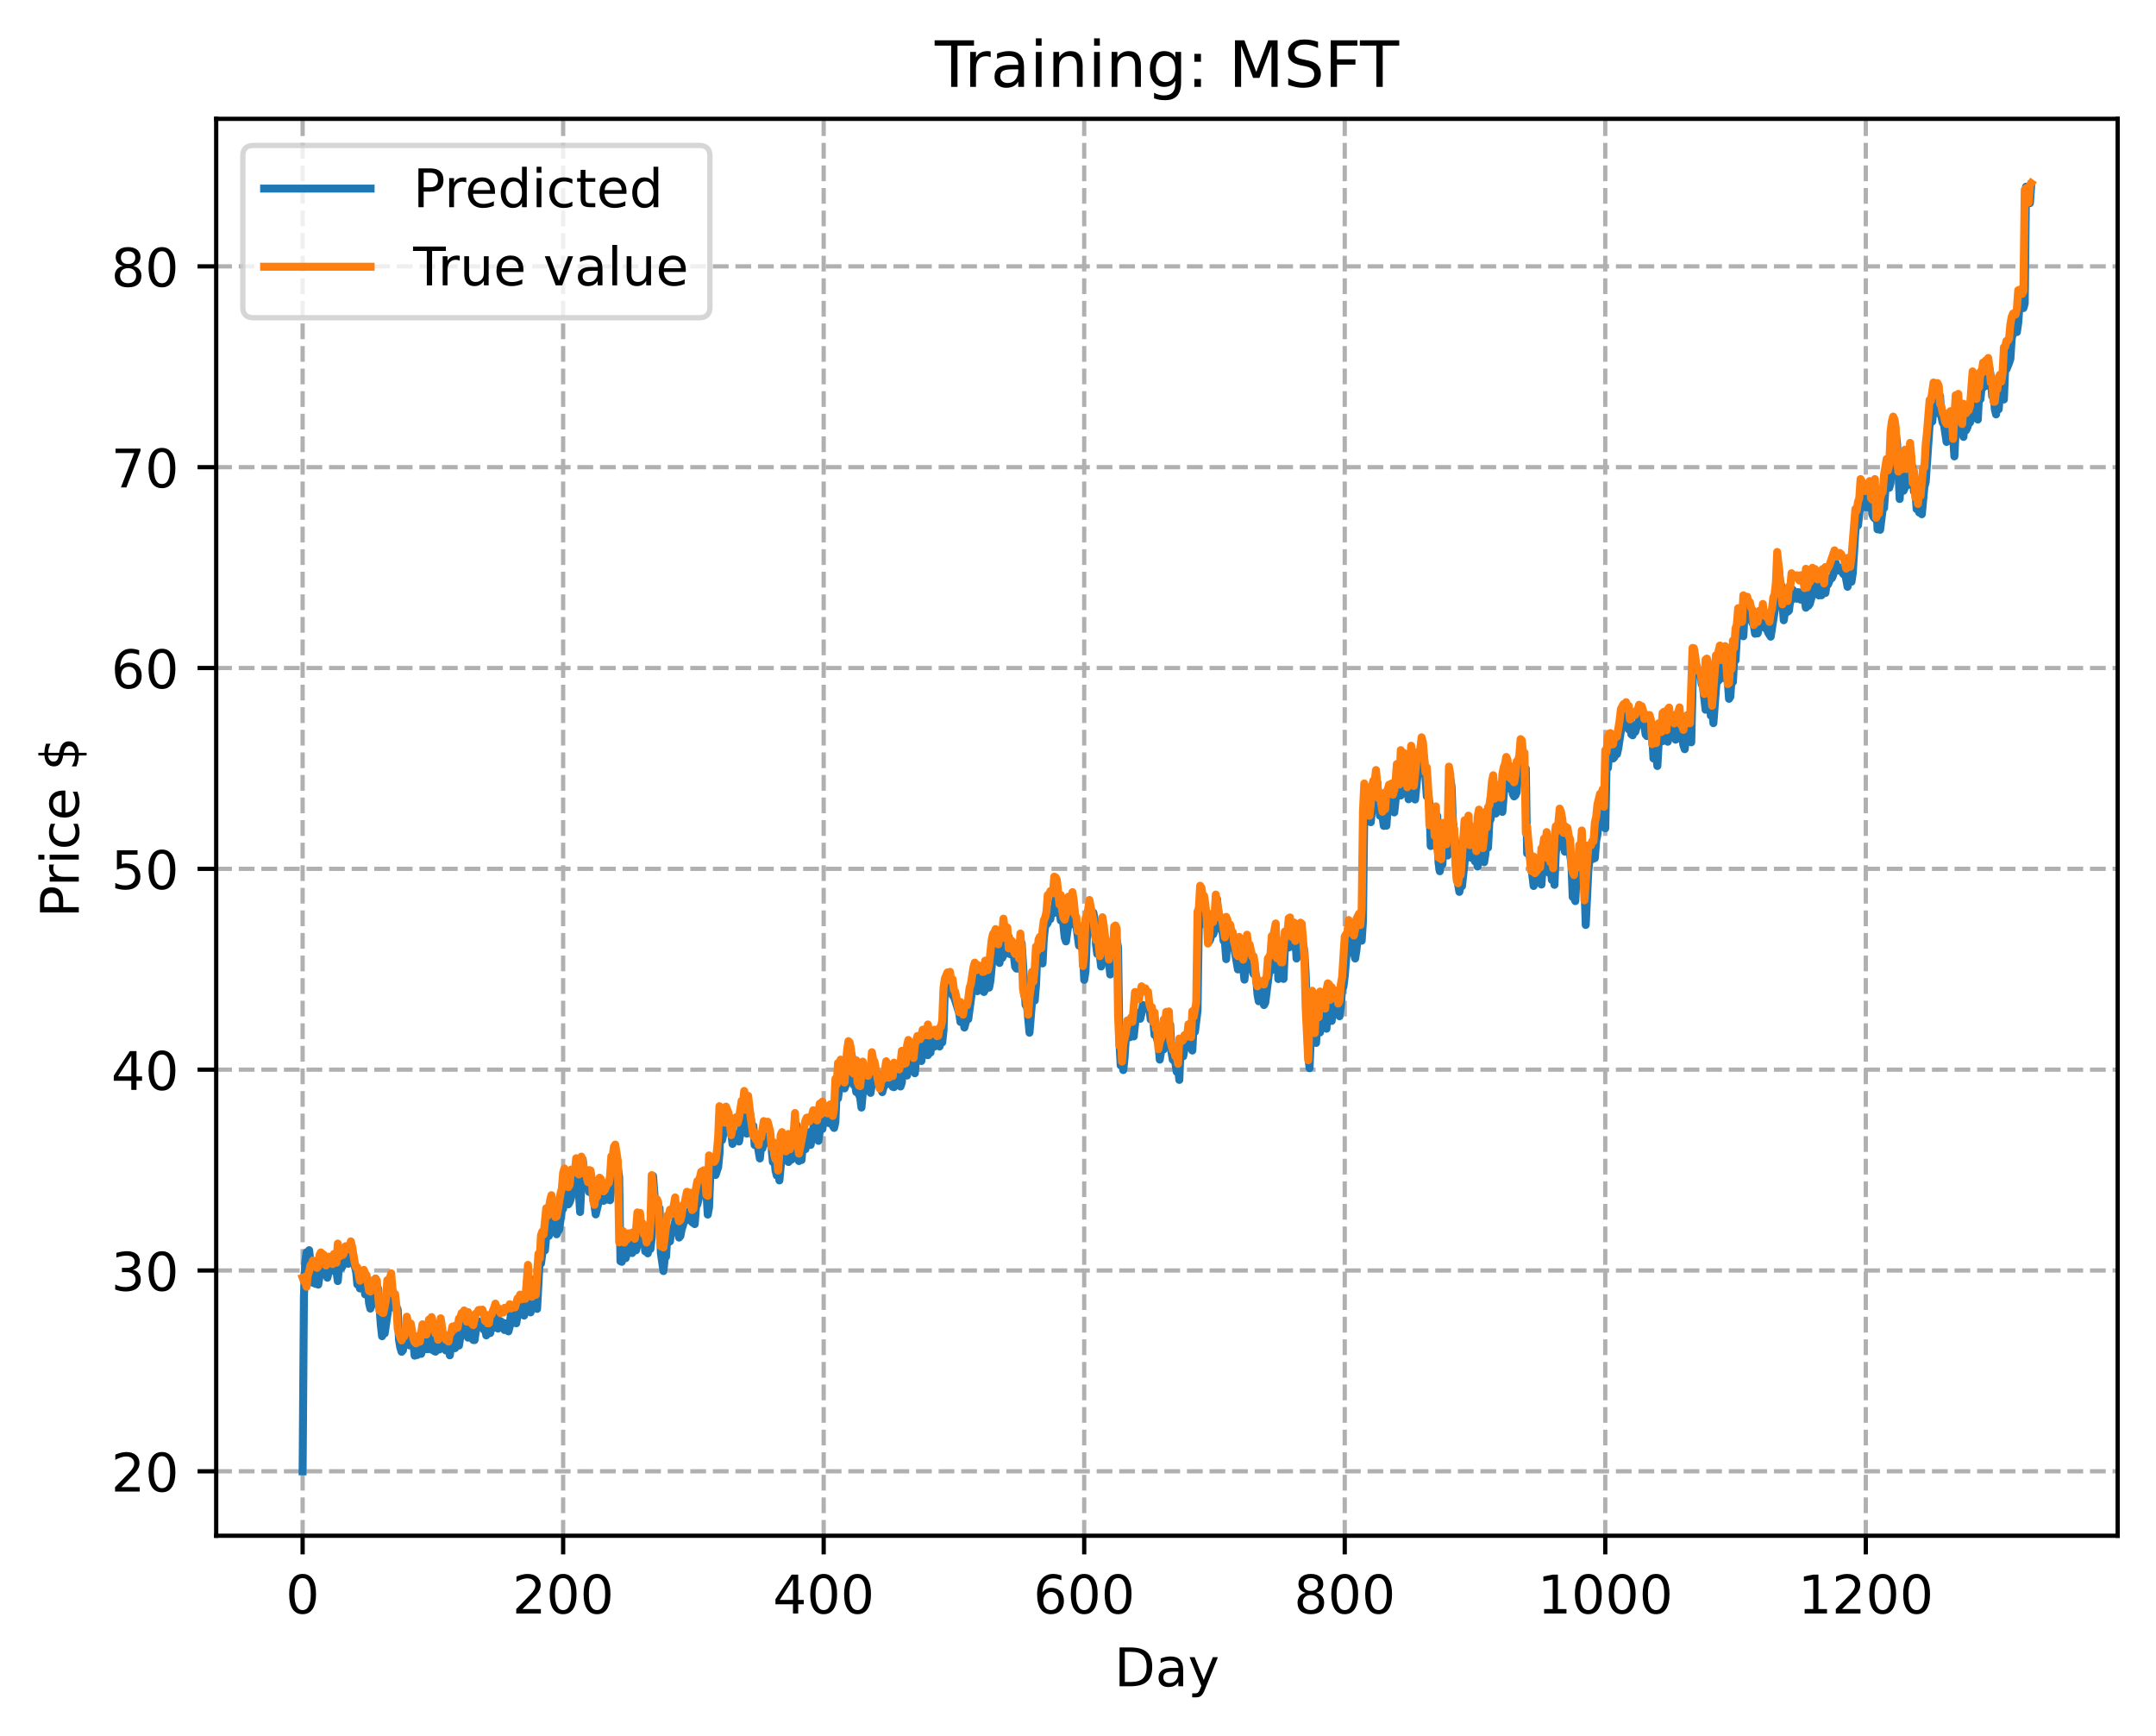 <?xml version="1.0" encoding="utf-8" standalone="no"?>
<!DOCTYPE svg PUBLIC "-//W3C//DTD SVG 1.1//EN"
  "http://www.w3.org/Graphics/SVG/1.1/DTD/svg11.dtd">
<!-- Created with matplotlib (https://matplotlib.org/) -->
<svg height="325.986pt" version="1.1" viewBox="0 0 404.923 325.986" width="404.923pt" xmlns="http://www.w3.org/2000/svg" xmlns:xlink="http://www.w3.org/1999/xlink">
 <defs>
  <style type="text/css">
*{stroke-linecap:butt;stroke-linejoin:round;}
  </style>
 </defs>
 <g id="figure_1">
  <g id="patch_1">
   <path d="M 0 325.986 
L 404.923 325.986 
L 404.923 0 
L 0 0 
z
" style="fill:#ffffff;"/>
  </g>
  <g id="axes_1">
   <g id="patch_2">
    <path d="M 40.603 288.43 
L 397.723 288.43 
L 397.723 22.318 
L 40.603 22.318 
z
" style="fill:#ffffff;"/>
   </g>
   <g id="matplotlib.axis_1">
    <g id="xtick_1">
     <g id="line2d_1">
      <path clip-path="url(#p42dcf449c4)" d="M 56.836 288.43 
L 56.836 22.318 
" style="fill:none;stroke:#b0b0b0;stroke-dasharray:2.96,1.28;stroke-dashoffset:0;stroke-width:0.8;"/>
     </g>
     <g id="line2d_2">
      <defs>
       <path d="M 0 0 
L 0 3.5 
" id="m7575a2fbc5" style="stroke:#000000;stroke-width:0.8;"/>
      </defs>
      <g>
       <use style="stroke:#000000;stroke-width:0.8;" x="56.836" xlink:href="#m7575a2fbc5" y="288.43"/>
      </g>
     </g>
     <g id="text_1">
      <!-- 0 -->
      <defs>
       <path d="M 31.781 66.406 
Q 24.172 66.406 20.328 58.906 
Q 16.5 51.422 16.5 36.375 
Q 16.5 21.391 20.328 13.891 
Q 24.172 6.391 31.781 6.391 
Q 39.453 6.391 43.281 13.891 
Q 47.125 21.391 47.125 36.375 
Q 47.125 51.422 43.281 58.906 
Q 39.453 66.406 31.781 66.406 
z
M 31.781 74.219 
Q 44.047 74.219 50.516 64.516 
Q 56.984 54.828 56.984 36.375 
Q 56.984 17.969 50.516 8.266 
Q 44.047 -1.422 31.781 -1.422 
Q 19.531 -1.422 13.062 8.266 
Q 6.594 17.969 6.594 36.375 
Q 6.594 54.828 13.062 64.516 
Q 19.531 74.219 31.781 74.219 
z
" id="DejaVuSans-48"/>
      </defs>
      <g transform="translate(53.655 303.029)scale(0.1 -0.1)">
       <use xlink:href="#DejaVuSans-48"/>
      </g>
     </g>
    </g>
    <g id="xtick_2">
     <g id="line2d_3">
      <path clip-path="url(#p42dcf449c4)" d="M 105.766 288.43 
L 105.766 22.318 
" style="fill:none;stroke:#b0b0b0;stroke-dasharray:2.96,1.28;stroke-dashoffset:0;stroke-width:0.8;"/>
     </g>
     <g id="line2d_4">
      <g>
       <use style="stroke:#000000;stroke-width:0.8;" x="105.766" xlink:href="#m7575a2fbc5" y="288.43"/>
      </g>
     </g>
     <g id="text_2">
      <!-- 200 -->
      <defs>
       <path d="M 19.188 8.297 
L 53.609 8.297 
L 53.609 0 
L 7.328 0 
L 7.328 8.297 
Q 12.938 14.109 22.625 23.891 
Q 32.328 33.688 34.812 36.531 
Q 39.547 41.844 41.422 45.531 
Q 43.312 49.219 43.312 52.781 
Q 43.312 58.594 39.234 62.25 
Q 35.156 65.922 28.609 65.922 
Q 23.969 65.922 18.812 64.312 
Q 13.672 62.703 7.812 59.422 
L 7.812 69.391 
Q 13.766 71.781 18.938 73 
Q 24.125 74.219 28.422 74.219 
Q 39.75 74.219 46.484 68.547 
Q 53.219 62.891 53.219 53.422 
Q 53.219 48.922 51.531 44.891 
Q 49.859 40.875 45.406 35.406 
Q 44.188 33.984 37.641 27.219 
Q 31.109 20.453 19.188 8.297 
z
" id="DejaVuSans-50"/>
      </defs>
      <g transform="translate(96.223 303.029)scale(0.1 -0.1)">
       <use xlink:href="#DejaVuSans-50"/>
       <use x="63.623" xlink:href="#DejaVuSans-48"/>
       <use x="127.246" xlink:href="#DejaVuSans-48"/>
      </g>
     </g>
    </g>
    <g id="xtick_3">
     <g id="line2d_5">
      <path clip-path="url(#p42dcf449c4)" d="M 154.697 288.43 
L 154.697 22.318 
" style="fill:none;stroke:#b0b0b0;stroke-dasharray:2.96,1.28;stroke-dashoffset:0;stroke-width:0.8;"/>
     </g>
     <g id="line2d_6">
      <g>
       <use style="stroke:#000000;stroke-width:0.8;" x="154.697" xlink:href="#m7575a2fbc5" y="288.43"/>
      </g>
     </g>
     <g id="text_3">
      <!-- 400 -->
      <defs>
       <path d="M 37.797 64.312 
L 12.891 25.391 
L 37.797 25.391 
z
M 35.203 72.906 
L 47.609 72.906 
L 47.609 25.391 
L 58.016 25.391 
L 58.016 17.188 
L 47.609 17.188 
L 47.609 0 
L 37.797 0 
L 37.797 17.188 
L 4.891 17.188 
L 4.891 26.703 
z
" id="DejaVuSans-52"/>
      </defs>
      <g transform="translate(145.153 303.029)scale(0.1 -0.1)">
       <use xlink:href="#DejaVuSans-52"/>
       <use x="63.623" xlink:href="#DejaVuSans-48"/>
       <use x="127.246" xlink:href="#DejaVuSans-48"/>
      </g>
     </g>
    </g>
    <g id="xtick_4">
     <g id="line2d_7">
      <path clip-path="url(#p42dcf449c4)" d="M 203.628 288.43 
L 203.628 22.318 
" style="fill:none;stroke:#b0b0b0;stroke-dasharray:2.96,1.28;stroke-dashoffset:0;stroke-width:0.8;"/>
     </g>
     <g id="line2d_8">
      <g>
       <use style="stroke:#000000;stroke-width:0.8;" x="203.628" xlink:href="#m7575a2fbc5" y="288.43"/>
      </g>
     </g>
     <g id="text_4">
      <!-- 600 -->
      <defs>
       <path d="M 33.016 40.375 
Q 26.375 40.375 22.484 35.828 
Q 18.609 31.297 18.609 23.391 
Q 18.609 15.531 22.484 10.953 
Q 26.375 6.391 33.016 6.391 
Q 39.656 6.391 43.531 10.953 
Q 47.406 15.531 47.406 23.391 
Q 47.406 31.297 43.531 35.828 
Q 39.656 40.375 33.016 40.375 
z
M 52.594 71.297 
L 52.594 62.312 
Q 48.875 64.062 45.094 64.984 
Q 41.312 65.922 37.594 65.922 
Q 27.828 65.922 22.672 59.328 
Q 17.531 52.734 16.797 39.406 
Q 19.672 43.656 24.016 45.922 
Q 28.375 48.188 33.594 48.188 
Q 44.578 48.188 50.953 41.516 
Q 57.328 34.859 57.328 23.391 
Q 57.328 12.156 50.688 5.359 
Q 44.047 -1.422 33.016 -1.422 
Q 20.359 -1.422 13.672 8.266 
Q 6.984 17.969 6.984 36.375 
Q 6.984 53.656 15.188 63.938 
Q 23.391 74.219 37.203 74.219 
Q 40.922 74.219 44.703 73.484 
Q 48.484 72.75 52.594 71.297 
z
" id="DejaVuSans-54"/>
      </defs>
      <g transform="translate(194.084 303.029)scale(0.1 -0.1)">
       <use xlink:href="#DejaVuSans-54"/>
       <use x="63.623" xlink:href="#DejaVuSans-48"/>
       <use x="127.246" xlink:href="#DejaVuSans-48"/>
      </g>
     </g>
    </g>
    <g id="xtick_5">
     <g id="line2d_9">
      <path clip-path="url(#p42dcf449c4)" d="M 252.558 288.43 
L 252.558 22.318 
" style="fill:none;stroke:#b0b0b0;stroke-dasharray:2.96,1.28;stroke-dashoffset:0;stroke-width:0.8;"/>
     </g>
     <g id="line2d_10">
      <g>
       <use style="stroke:#000000;stroke-width:0.8;" x="252.558" xlink:href="#m7575a2fbc5" y="288.43"/>
      </g>
     </g>
     <g id="text_5">
      <!-- 800 -->
      <defs>
       <path d="M 31.781 34.625 
Q 24.75 34.625 20.719 30.859 
Q 16.703 27.094 16.703 20.516 
Q 16.703 13.922 20.719 10.156 
Q 24.75 6.391 31.781 6.391 
Q 38.812 6.391 42.859 10.172 
Q 46.922 13.969 46.922 20.516 
Q 46.922 27.094 42.891 30.859 
Q 38.875 34.625 31.781 34.625 
z
M 21.922 38.812 
Q 15.578 40.375 12.031 44.719 
Q 8.5 49.078 8.5 55.328 
Q 8.5 64.062 14.719 69.141 
Q 20.953 74.219 31.781 74.219 
Q 42.672 74.219 48.875 69.141 
Q 55.078 64.062 55.078 55.328 
Q 55.078 49.078 51.531 44.719 
Q 48 40.375 41.703 38.812 
Q 48.828 37.156 52.797 32.312 
Q 56.781 27.484 56.781 20.516 
Q 56.781 9.906 50.312 4.234 
Q 43.844 -1.422 31.781 -1.422 
Q 19.734 -1.422 13.25 4.234 
Q 6.781 9.906 6.781 20.516 
Q 6.781 27.484 10.781 32.312 
Q 14.797 37.156 21.922 38.812 
z
M 18.312 54.391 
Q 18.312 48.734 21.844 45.562 
Q 25.391 42.391 31.781 42.391 
Q 38.141 42.391 41.719 45.562 
Q 45.312 48.734 45.312 54.391 
Q 45.312 60.062 41.719 63.234 
Q 38.141 66.406 31.781 66.406 
Q 25.391 66.406 21.844 63.234 
Q 18.312 60.062 18.312 54.391 
z
" id="DejaVuSans-56"/>
      </defs>
      <g transform="translate(243.015 303.029)scale(0.1 -0.1)">
       <use xlink:href="#DejaVuSans-56"/>
       <use x="63.623" xlink:href="#DejaVuSans-48"/>
       <use x="127.246" xlink:href="#DejaVuSans-48"/>
      </g>
     </g>
    </g>
    <g id="xtick_6">
     <g id="line2d_11">
      <path clip-path="url(#p42dcf449c4)" d="M 301.489 288.43 
L 301.489 22.318 
" style="fill:none;stroke:#b0b0b0;stroke-dasharray:2.96,1.28;stroke-dashoffset:0;stroke-width:0.8;"/>
     </g>
     <g id="line2d_12">
      <g>
       <use style="stroke:#000000;stroke-width:0.8;" x="301.489" xlink:href="#m7575a2fbc5" y="288.43"/>
      </g>
     </g>
     <g id="text_6">
      <!-- 1000 -->
      <defs>
       <path d="M 12.406 8.297 
L 28.516 8.297 
L 28.516 63.922 
L 10.984 60.406 
L 10.984 69.391 
L 28.422 72.906 
L 38.281 72.906 
L 38.281 8.297 
L 54.391 8.297 
L 54.391 0 
L 12.406 0 
z
" id="DejaVuSans-49"/>
      </defs>
      <g transform="translate(288.764 303.029)scale(0.1 -0.1)">
       <use xlink:href="#DejaVuSans-49"/>
       <use x="63.623" xlink:href="#DejaVuSans-48"/>
       <use x="127.246" xlink:href="#DejaVuSans-48"/>
       <use x="190.869" xlink:href="#DejaVuSans-48"/>
      </g>
     </g>
    </g>
    <g id="xtick_7">
     <g id="line2d_13">
      <path clip-path="url(#p42dcf449c4)" d="M 350.419 288.43 
L 350.419 22.318 
" style="fill:none;stroke:#b0b0b0;stroke-dasharray:2.96,1.28;stroke-dashoffset:0;stroke-width:0.8;"/>
     </g>
     <g id="line2d_14">
      <g>
       <use style="stroke:#000000;stroke-width:0.8;" x="350.419" xlink:href="#m7575a2fbc5" y="288.43"/>
      </g>
     </g>
     <g id="text_7">
      <!-- 1200 -->
      <g transform="translate(337.694 303.029)scale(0.1 -0.1)">
       <use xlink:href="#DejaVuSans-49"/>
       <use x="63.623" xlink:href="#DejaVuSans-50"/>
       <use x="127.246" xlink:href="#DejaVuSans-48"/>
       <use x="190.869" xlink:href="#DejaVuSans-48"/>
      </g>
     </g>
    </g>
    <g id="text_8">
     <!-- Day -->
     <defs>
      <path d="M 19.672 64.797 
L 19.672 8.109 
L 31.594 8.109 
Q 46.688 8.109 53.688 14.938 
Q 60.688 21.781 60.688 36.531 
Q 60.688 51.172 53.688 57.984 
Q 46.688 64.797 31.594 64.797 
z
M 9.812 72.906 
L 30.078 72.906 
Q 51.266 72.906 61.172 64.094 
Q 71.094 55.281 71.094 36.531 
Q 71.094 17.672 61.125 8.828 
Q 51.172 0 30.078 0 
L 9.812 0 
z
" id="DejaVuSans-68"/>
      <path d="M 34.281 27.484 
Q 23.391 27.484 19.188 25 
Q 14.984 22.516 14.984 16.5 
Q 14.984 11.719 18.141 8.906 
Q 21.297 6.109 26.703 6.109 
Q 34.188 6.109 38.703 11.406 
Q 43.219 16.703 43.219 25.484 
L 43.219 27.484 
z
M 52.203 31.203 
L 52.203 0 
L 43.219 0 
L 43.219 8.297 
Q 40.141 3.328 35.547 0.953 
Q 30.953 -1.422 24.312 -1.422 
Q 15.922 -1.422 10.953 3.297 
Q 6 8.016 6 15.922 
Q 6 25.141 12.172 29.828 
Q 18.359 34.516 30.609 34.516 
L 43.219 34.516 
L 43.219 35.406 
Q 43.219 41.609 39.141 45 
Q 35.062 48.391 27.688 48.391 
Q 23 48.391 18.547 47.266 
Q 14.109 46.141 10.016 43.891 
L 10.016 52.203 
Q 14.938 54.109 19.578 55.047 
Q 24.219 56 28.609 56 
Q 40.484 56 46.344 49.844 
Q 52.203 43.703 52.203 31.203 
z
" id="DejaVuSans-97"/>
      <path d="M 32.172 -5.078 
Q 28.375 -14.844 24.75 -17.812 
Q 21.141 -20.797 15.094 -20.797 
L 7.906 -20.797 
L 7.906 -13.281 
L 13.188 -13.281 
Q 16.891 -13.281 18.938 -11.516 
Q 21 -9.766 23.484 -3.219 
L 25.094 0.875 
L 2.984 54.688 
L 12.5 54.688 
L 29.594 11.922 
L 46.688 54.688 
L 56.203 54.688 
z
" id="DejaVuSans-121"/>
     </defs>
     <g transform="translate(209.29 316.707)scale(0.1 -0.1)">
      <use xlink:href="#DejaVuSans-68"/>
      <use x="77.002" xlink:href="#DejaVuSans-97"/>
      <use x="138.281" xlink:href="#DejaVuSans-121"/>
     </g>
    </g>
   </g>
   <g id="matplotlib.axis_2">
    <g id="ytick_1">
     <g id="line2d_15">
      <path clip-path="url(#p42dcf449c4)" d="M 40.603 276.333 
L 397.723 276.333 
" style="fill:none;stroke:#b0b0b0;stroke-dasharray:2.96,1.28;stroke-dashoffset:0;stroke-width:0.8;"/>
     </g>
     <g id="line2d_16">
      <defs>
       <path d="M 0 0 
L -3.5 0 
" id="ma0b4e968d6" style="stroke:#000000;stroke-width:0.8;"/>
      </defs>
      <g>
       <use style="stroke:#000000;stroke-width:0.8;" x="40.603" xlink:href="#ma0b4e968d6" y="276.333"/>
      </g>
     </g>
     <g id="text_9">
      <!-- 20 -->
      <g transform="translate(20.878 280.132)scale(0.1 -0.1)">
       <use xlink:href="#DejaVuSans-50"/>
       <use x="63.623" xlink:href="#DejaVuSans-48"/>
      </g>
     </g>
    </g>
    <g id="ytick_2">
     <g id="line2d_17">
      <path clip-path="url(#p42dcf449c4)" d="M 40.603 238.616 
L 397.723 238.616 
" style="fill:none;stroke:#b0b0b0;stroke-dasharray:2.96,1.28;stroke-dashoffset:0;stroke-width:0.8;"/>
     </g>
     <g id="line2d_18">
      <g>
       <use style="stroke:#000000;stroke-width:0.8;" x="40.603" xlink:href="#ma0b4e968d6" y="238.616"/>
      </g>
     </g>
     <g id="text_10">
      <!-- 30 -->
      <defs>
       <path d="M 40.578 39.312 
Q 47.656 37.797 51.625 33 
Q 55.609 28.219 55.609 21.188 
Q 55.609 10.406 48.188 4.484 
Q 40.766 -1.422 27.094 -1.422 
Q 22.516 -1.422 17.656 -0.516 
Q 12.797 0.391 7.625 2.203 
L 7.625 11.719 
Q 11.719 9.328 16.594 8.109 
Q 21.484 6.891 26.812 6.891 
Q 36.078 6.891 40.938 10.547 
Q 45.797 14.203 45.797 21.188 
Q 45.797 27.641 41.281 31.266 
Q 36.766 34.906 28.719 34.906 
L 20.219 34.906 
L 20.219 43.016 
L 29.109 43.016 
Q 36.375 43.016 40.234 45.922 
Q 44.094 48.828 44.094 54.297 
Q 44.094 59.906 40.109 62.906 
Q 36.141 65.922 28.719 65.922 
Q 24.656 65.922 20.016 65.031 
Q 15.375 64.156 9.812 62.312 
L 9.812 71.094 
Q 15.438 72.656 20.344 73.438 
Q 25.25 74.219 29.594 74.219 
Q 40.828 74.219 47.359 69.109 
Q 53.906 64.016 53.906 55.328 
Q 53.906 49.266 50.438 45.094 
Q 46.969 40.922 40.578 39.312 
z
" id="DejaVuSans-51"/>
      </defs>
      <g transform="translate(20.878 242.415)scale(0.1 -0.1)">
       <use xlink:href="#DejaVuSans-51"/>
       <use x="63.623" xlink:href="#DejaVuSans-48"/>
      </g>
     </g>
    </g>
    <g id="ytick_3">
     <g id="line2d_19">
      <path clip-path="url(#p42dcf449c4)" d="M 40.603 200.898 
L 397.723 200.898 
" style="fill:none;stroke:#b0b0b0;stroke-dasharray:2.96,1.28;stroke-dashoffset:0;stroke-width:0.8;"/>
     </g>
     <g id="line2d_20">
      <g>
       <use style="stroke:#000000;stroke-width:0.8;" x="40.603" xlink:href="#ma0b4e968d6" y="200.898"/>
      </g>
     </g>
     <g id="text_11">
      <!-- 40 -->
      <g transform="translate(20.878 204.698)scale(0.1 -0.1)">
       <use xlink:href="#DejaVuSans-52"/>
       <use x="63.623" xlink:href="#DejaVuSans-48"/>
      </g>
     </g>
    </g>
    <g id="ytick_4">
     <g id="line2d_21">
      <path clip-path="url(#p42dcf449c4)" d="M 40.603 163.181 
L 397.723 163.181 
" style="fill:none;stroke:#b0b0b0;stroke-dasharray:2.96,1.28;stroke-dashoffset:0;stroke-width:0.8;"/>
     </g>
     <g id="line2d_22">
      <g>
       <use style="stroke:#000000;stroke-width:0.8;" x="40.603" xlink:href="#ma0b4e968d6" y="163.181"/>
      </g>
     </g>
     <g id="text_12">
      <!-- 50 -->
      <defs>
       <path d="M 10.797 72.906 
L 49.516 72.906 
L 49.516 64.594 
L 19.828 64.594 
L 19.828 46.734 
Q 21.969 47.469 24.109 47.828 
Q 26.266 48.188 28.422 48.188 
Q 40.625 48.188 47.75 41.5 
Q 54.891 34.812 54.891 23.391 
Q 54.891 11.625 47.562 5.094 
Q 40.234 -1.422 26.906 -1.422 
Q 22.312 -1.422 17.547 -0.641 
Q 12.797 0.141 7.719 1.703 
L 7.719 11.625 
Q 12.109 9.234 16.797 8.062 
Q 21.484 6.891 26.703 6.891 
Q 35.156 6.891 40.078 11.328 
Q 45.016 15.766 45.016 23.391 
Q 45.016 31 40.078 35.438 
Q 35.156 39.891 26.703 39.891 
Q 22.75 39.891 18.812 39.016 
Q 14.891 38.141 10.797 36.281 
z
" id="DejaVuSans-53"/>
      </defs>
      <g transform="translate(20.878 166.98)scale(0.1 -0.1)">
       <use xlink:href="#DejaVuSans-53"/>
       <use x="63.623" xlink:href="#DejaVuSans-48"/>
      </g>
     </g>
    </g>
    <g id="ytick_5">
     <g id="line2d_23">
      <path clip-path="url(#p42dcf449c4)" d="M 40.603 125.464 
L 397.723 125.464 
" style="fill:none;stroke:#b0b0b0;stroke-dasharray:2.96,1.28;stroke-dashoffset:0;stroke-width:0.8;"/>
     </g>
     <g id="line2d_24">
      <g>
       <use style="stroke:#000000;stroke-width:0.8;" x="40.603" xlink:href="#ma0b4e968d6" y="125.464"/>
      </g>
     </g>
     <g id="text_13">
      <!-- 60 -->
      <g transform="translate(20.878 129.263)scale(0.1 -0.1)">
       <use xlink:href="#DejaVuSans-54"/>
       <use x="63.623" xlink:href="#DejaVuSans-48"/>
      </g>
     </g>
    </g>
    <g id="ytick_6">
     <g id="line2d_25">
      <path clip-path="url(#p42dcf449c4)" d="M 40.603 87.746 
L 397.723 87.746 
" style="fill:none;stroke:#b0b0b0;stroke-dasharray:2.96,1.28;stroke-dashoffset:0;stroke-width:0.8;"/>
     </g>
     <g id="line2d_26">
      <g>
       <use style="stroke:#000000;stroke-width:0.8;" x="40.603" xlink:href="#ma0b4e968d6" y="87.746"/>
      </g>
     </g>
     <g id="text_14">
      <!-- 70 -->
      <defs>
       <path d="M 8.203 72.906 
L 55.078 72.906 
L 55.078 68.703 
L 28.609 0 
L 18.312 0 
L 43.219 64.594 
L 8.203 64.594 
z
" id="DejaVuSans-55"/>
      </defs>
      <g transform="translate(20.878 91.546)scale(0.1 -0.1)">
       <use xlink:href="#DejaVuSans-55"/>
       <use x="63.623" xlink:href="#DejaVuSans-48"/>
      </g>
     </g>
    </g>
    <g id="ytick_7">
     <g id="line2d_27">
      <path clip-path="url(#p42dcf449c4)" d="M 40.603 50.029 
L 397.723 50.029 
" style="fill:none;stroke:#b0b0b0;stroke-dasharray:2.96,1.28;stroke-dashoffset:0;stroke-width:0.8;"/>
     </g>
     <g id="line2d_28">
      <g>
       <use style="stroke:#000000;stroke-width:0.8;" x="40.603" xlink:href="#ma0b4e968d6" y="50.029"/>
      </g>
     </g>
     <g id="text_15">
      <!-- 80 -->
      <g transform="translate(20.878 53.828)scale(0.1 -0.1)">
       <use xlink:href="#DejaVuSans-56"/>
       <use x="63.623" xlink:href="#DejaVuSans-48"/>
      </g>
     </g>
    </g>
    <g id="text_16">
     <!-- Price $ -->
     <defs>
      <path d="M 19.672 64.797 
L 19.672 37.406 
L 32.078 37.406 
Q 38.969 37.406 42.719 40.969 
Q 46.484 44.531 46.484 51.125 
Q 46.484 57.672 42.719 61.234 
Q 38.969 64.797 32.078 64.797 
z
M 9.812 72.906 
L 32.078 72.906 
Q 44.344 72.906 50.609 67.359 
Q 56.891 61.812 56.891 51.125 
Q 56.891 40.328 50.609 34.812 
Q 44.344 29.297 32.078 29.297 
L 19.672 29.297 
L 19.672 0 
L 9.812 0 
z
" id="DejaVuSans-80"/>
      <path d="M 41.109 46.297 
Q 39.594 47.172 37.812 47.578 
Q 36.031 48 33.891 48 
Q 26.266 48 22.188 43.047 
Q 18.109 38.094 18.109 28.812 
L 18.109 0 
L 9.078 0 
L 9.078 54.688 
L 18.109 54.688 
L 18.109 46.188 
Q 20.953 51.172 25.484 53.578 
Q 30.031 56 36.531 56 
Q 37.453 56 38.578 55.875 
Q 39.703 55.766 41.062 55.516 
z
" id="DejaVuSans-114"/>
      <path d="M 9.422 54.688 
L 18.406 54.688 
L 18.406 0 
L 9.422 0 
z
M 9.422 75.984 
L 18.406 75.984 
L 18.406 64.594 
L 9.422 64.594 
z
" id="DejaVuSans-105"/>
      <path d="M 48.781 52.594 
L 48.781 44.188 
Q 44.969 46.297 41.141 47.344 
Q 37.312 48.391 33.406 48.391 
Q 24.656 48.391 19.812 42.844 
Q 14.984 37.312 14.984 27.297 
Q 14.984 17.281 19.812 11.734 
Q 24.656 6.203 33.406 6.203 
Q 37.312 6.203 41.141 7.25 
Q 44.969 8.297 48.781 10.406 
L 48.781 2.094 
Q 45.016 0.344 40.984 -0.531 
Q 36.969 -1.422 32.422 -1.422 
Q 20.062 -1.422 12.781 6.344 
Q 5.516 14.109 5.516 27.297 
Q 5.516 40.672 12.859 48.328 
Q 20.219 56 33.016 56 
Q 37.156 56 41.109 55.141 
Q 45.062 54.297 48.781 52.594 
z
" id="DejaVuSans-99"/>
      <path d="M 56.203 29.594 
L 56.203 25.203 
L 14.891 25.203 
Q 15.484 15.922 20.484 11.062 
Q 25.484 6.203 34.422 6.203 
Q 39.594 6.203 44.453 7.469 
Q 49.312 8.734 54.109 11.281 
L 54.109 2.781 
Q 49.266 0.734 44.188 -0.344 
Q 39.109 -1.422 33.891 -1.422 
Q 20.797 -1.422 13.156 6.188 
Q 5.516 13.812 5.516 26.812 
Q 5.516 40.234 12.766 48.109 
Q 20.016 56 32.328 56 
Q 43.359 56 49.781 48.891 
Q 56.203 41.797 56.203 29.594 
z
M 47.219 32.234 
Q 47.125 39.594 43.094 43.984 
Q 39.062 48.391 32.422 48.391 
Q 24.906 48.391 20.391 44.141 
Q 15.875 39.891 15.188 32.172 
z
" id="DejaVuSans-101"/>
      <path id="DejaVuSans-32"/>
      <path d="M 33.797 -14.703 
L 28.906 -14.703 
L 28.859 0 
Q 23.734 0.094 18.609 1.188 
Q 13.484 2.297 8.297 4.5 
L 8.297 13.281 
Q 13.281 10.156 18.375 8.562 
Q 23.484 6.984 28.906 6.938 
L 28.906 29.203 
Q 18.109 30.953 13.203 35.156 
Q 8.297 39.359 8.297 46.688 
Q 8.297 54.641 13.625 59.219 
Q 18.953 63.812 28.906 64.5 
L 28.906 75.984 
L 33.797 75.984 
L 33.797 64.656 
Q 38.328 64.453 42.578 63.688 
Q 46.828 62.938 50.875 61.625 
L 50.875 53.078 
Q 46.828 55.125 42.547 56.25 
Q 38.281 57.375 33.797 57.562 
L 33.797 36.719 
Q 44.875 35.016 50.094 30.609 
Q 55.328 26.219 55.328 18.609 
Q 55.328 10.359 49.781 5.594 
Q 44.234 0.828 33.797 0.094 
z
M 28.906 37.594 
L 28.906 57.625 
Q 23.25 56.984 20.266 54.391 
Q 17.281 51.812 17.281 47.516 
Q 17.281 43.312 20.031 40.969 
Q 22.797 38.625 28.906 37.594 
z
M 33.797 28.219 
L 33.797 7.078 
Q 39.984 7.906 43.141 10.594 
Q 46.297 13.281 46.297 17.672 
Q 46.297 21.969 43.281 24.5 
Q 40.281 27.047 33.797 28.219 
z
" id="DejaVuSans-36"/>
     </defs>
     <g transform="translate(14.798 172.342)rotate(-90)scale(0.1 -0.1)">
      <use xlink:href="#DejaVuSans-80"/>
      <use x="58.553" xlink:href="#DejaVuSans-114"/>
      <use x="99.666" xlink:href="#DejaVuSans-105"/>
      <use x="127.449" xlink:href="#DejaVuSans-99"/>
      <use x="182.43" xlink:href="#DejaVuSans-101"/>
      <use x="243.953" xlink:href="#DejaVuSans-32"/>
      <use x="275.74" xlink:href="#DejaVuSans-36"/>
     </g>
    </g>
   </g>
   <g id="line2d_29">
    <path clip-path="url(#p42dcf449c4)" d="M 56.836 276.334 
L 57.081 243.52 
L 57.325 237.198 
L 57.57 235.205 
L 57.814 237.493 
L 58.059 234.804 
L 58.304 236.951 
L 58.548 237.33 
L 58.793 240.935 
L 59.038 240.835 
L 59.282 241.137 
L 59.527 240.9 
L 59.772 241.269 
L 60.261 238.135 
L 60.506 239.077 
L 61.24 238.346 
L 61.484 239.969 
L 61.729 238.898 
L 61.974 236.613 
L 62.218 236.708 
L 62.463 238.654 
L 62.708 238.508 
L 62.952 238.553 
L 63.197 238.768 
L 63.441 240.6 
L 63.686 237.533 
L 63.931 237.436 
L 64.175 238.103 
L 64.42 237.642 
L 64.665 236.735 
L 64.909 237.144 
L 65.154 236.729 
L 65.399 237.349 
L 65.643 235.551 
L 65.888 236.935 
L 66.133 236.214 
L 66.377 236.169 
L 66.622 237.783 
L 66.867 238.613 
L 67.111 241.237 
L 67.356 240.96 
L 67.601 241.989 
L 67.845 241.85 
L 68.09 240.498 
L 68.335 241.036 
L 68.579 243.108 
L 68.824 241.273 
L 69.069 241.377 
L 69.313 244.741 
L 69.558 245.771 
L 69.802 245.108 
L 70.047 243.826 
L 70.536 240.154 
L 70.781 243.565 
L 71.026 242.042 
L 71.515 248.799 
L 71.76 250.961 
L 72.004 250.149 
L 72.249 250.43 
L 73.228 243.769 
L 73.472 245.574 
L 73.717 243.434 
L 73.962 243.396 
L 74.206 244.82 
L 74.696 245.975 
L 74.94 251.678 
L 75.185 253.117 
L 75.429 253.884 
L 75.674 253.616 
L 75.919 251.408 
L 76.163 252.206 
L 76.653 250.102 
L 76.897 252.68 
L 77.142 252.696 
L 77.387 251.522 
L 77.631 252.155 
L 77.876 254.615 
L 78.121 253.256 
L 78.365 254.492 
L 78.61 251.949 
L 78.855 250.732 
L 79.099 254.276 
L 79.589 249.392 
L 79.833 253.432 
L 80.078 253.285 
L 80.323 253.398 
L 80.567 250.304 
L 80.812 250.158 
L 81.056 253.484 
L 81.301 251.016 
L 81.546 253.74 
L 81.79 253.861 
L 82.035 250.384 
L 82.28 250.051 
L 82.524 253.454 
L 82.769 252.298 
L 83.014 250.207 
L 83.258 252.419 
L 83.748 253.644 
L 84.237 252.114 
L 84.482 254.549 
L 84.726 252.783 
L 84.971 252.157 
L 85.216 250.376 
L 85.46 253.21 
L 85.95 250.304 
L 86.194 252.721 
L 86.439 251.19 
L 86.684 247.798 
L 86.928 248.933 
L 87.173 247.95 
L 87.417 247.622 
L 87.662 248.236 
L 87.907 251.23 
L 88.151 249.744 
L 88.396 250.168 
L 88.641 251.392 
L 88.885 251.67 
L 89.13 251.69 
L 89.619 248.272 
L 89.864 248.158 
L 90.109 248.32 
L 90.353 249.24 
L 90.598 249.074 
L 90.843 249.717 
L 91.087 249.603 
L 91.332 250.804 
L 91.577 249.832 
L 91.821 250.313 
L 92.066 250.374 
L 92.311 248.157 
L 92.555 249.481 
L 92.8 247.791 
L 93.044 247.28 
L 93.289 246.372 
L 93.534 249.523 
L 94.023 248.132 
L 94.268 248.798 
L 94.512 248.431 
L 94.757 249.795 
L 95.002 248.549 
L 95.246 249.085 
L 95.491 250.051 
L 95.736 249.129 
L 95.98 246.274 
L 96.225 248.509 
L 96.47 248.072 
L 96.714 247.312 
L 96.959 248.535 
L 97.448 245.623 
L 97.693 246.825 
L 97.938 244.263 
L 98.182 246.499 
L 98.427 247.088 
L 98.672 245.788 
L 98.916 246.313 
L 99.405 240.055 
L 99.65 246.486 
L 99.895 245.493 
L 100.139 245.734 
L 100.629 243.427 
L 100.873 245.831 
L 101.363 236.59 
L 101.607 237.3 
L 101.852 235.412 
L 102.097 232.601 
L 102.341 234.839 
L 102.831 229.704 
L 103.075 232.127 
L 103.32 229.678 
L 103.565 229.314 
L 103.809 227.68 
L 104.054 230.015 
L 104.543 231.817 
L 104.788 231.21 
L 105.032 230.944 
L 105.522 227.222 
L 105.766 227.03 
L 106.011 223.446 
L 106.256 222.543 
L 106.5 223.51 
L 106.745 226.195 
L 106.99 225.795 
L 107.234 225.016 
L 107.479 221.979 
L 107.724 222.778 
L 107.968 222.918 
L 108.213 224.165 
L 108.458 221.304 
L 108.702 223.59 
L 108.947 227.63 
L 109.436 217.759 
L 109.926 221.904 
L 110.17 219.988 
L 110.66 223.875 
L 110.904 221.25 
L 111.149 221.681 
L 111.393 222.934 
L 111.638 226.344 
L 111.883 228.084 
L 112.617 224.952 
L 112.861 224.506 
L 113.106 224.294 
L 113.351 225.536 
L 113.595 224.99 
L 114.085 225.301 
L 114.329 224.688 
L 114.574 225.417 
L 115.063 220.306 
L 115.308 220.591 
L 115.797 217.492 
L 116.287 221.114 
L 116.531 236.878 
L 116.776 236.985 
L 117.02 234.522 
L 117.265 233.669 
L 117.51 236.308 
L 118.244 233.561 
L 118.488 233.899 
L 118.733 235.338 
L 118.978 234.265 
L 119.222 234.013 
L 119.467 234.82 
L 119.712 233.844 
L 119.956 230.565 
L 120.201 232.322 
L 120.446 230.888 
L 120.69 232.683 
L 120.935 231.87 
L 121.18 235.022 
L 121.424 234.813 
L 121.669 235.395 
L 121.914 234.018 
L 122.158 234.591 
L 122.403 232.458 
L 122.648 220.858 
L 123.137 227.151 
L 123.381 229.568 
L 123.626 226.81 
L 123.871 226.909 
L 124.115 235.32 
L 124.605 238.723 
L 124.849 236.22 
L 125.094 236.034 
L 125.339 232.058 
L 125.583 231.816 
L 125.828 233.157 
L 126.073 231.151 
L 126.317 231.561 
L 127.051 228.343 
L 127.541 232.436 
L 127.785 232.152 
L 128.03 230.835 
L 128.275 230.135 
L 128.519 228.844 
L 128.764 229.268 
L 129.253 227.55 
L 129.498 227.719 
L 129.742 227.512 
L 129.987 229.55 
L 130.476 229.902 
L 130.721 226.682 
L 130.966 226.217 
L 131.7 223.139 
L 131.944 221.975 
L 132.189 222.504 
L 132.434 221.805 
L 132.678 224.027 
L 132.923 228.118 
L 133.168 226.789 
L 133.412 220.484 
L 133.657 220.497 
L 133.902 219.56 
L 134.146 219.828 
L 134.391 220.68 
L 134.88 219.197 
L 135.125 216.683 
L 135.369 210.103 
L 135.614 214.121 
L 136.103 211.887 
L 136.348 212.358 
L 136.593 210.574 
L 136.837 212.351 
L 137.082 212.053 
L 137.327 212.645 
L 137.571 214.846 
L 137.816 212.796 
L 138.061 213.027 
L 138.305 213.549 
L 138.55 213.306 
L 138.795 214.396 
L 139.039 212.936 
L 139.284 210.307 
L 139.529 209.536 
L 139.773 211.273 
L 140.018 208.621 
L 140.263 212.91 
L 140.752 208.41 
L 141.241 211.509 
L 141.486 211.439 
L 141.73 215.047 
L 141.975 213.297 
L 142.709 217.577 
L 142.954 215.262 
L 143.198 215.669 
L 143.688 213.344 
L 143.932 214.042 
L 144.177 213.719 
L 144.422 213.709 
L 144.911 215.634 
L 145.156 218.254 
L 145.4 217.084 
L 145.645 219.807 
L 145.89 220.773 
L 146.134 218.692 
L 146.379 221.701 
L 146.868 216.427 
L 147.113 215.122 
L 147.357 217.237 
L 147.602 217.371 
L 147.847 218.02 
L 148.091 218.245 
L 148.336 214.426 
L 148.581 217.836 
L 148.825 217.654 
L 149.07 215.851 
L 149.315 215.959 
L 149.559 211.157 
L 149.804 216.049 
L 150.049 218.06 
L 150.293 217.047 
L 150.538 217.872 
L 150.783 214.96 
L 151.027 215.843 
L 151.272 215.827 
L 151.761 212.643 
L 152.006 213.158 
L 152.251 215.032 
L 152.984 210.322 
L 153.229 212.487 
L 153.474 212.365 
L 153.718 214.272 
L 154.208 210.708 
L 154.452 212.057 
L 154.697 210.332 
L 154.942 210.512 
L 155.186 209.799 
L 155.676 210.929 
L 155.92 209.14 
L 156.165 208.44 
L 156.41 211.468 
L 156.654 211.841 
L 156.899 210.764 
L 157.144 204.747 
L 157.388 206.293 
L 157.878 202.406 
L 158.122 203.118 
L 158.367 203.263 
L 158.612 204.421 
L 158.856 203.802 
L 159.101 201.479 
L 159.345 197.611 
L 159.59 198.342 
L 159.835 197.742 
L 160.079 198.669 
L 160.324 203.75 
L 160.569 203.391 
L 160.813 205.106 
L 161.058 202.587 
L 161.303 205.503 
L 161.547 206.144 
L 161.792 208.017 
L 162.281 202.616 
L 162.526 204.343 
L 162.771 203.636 
L 163.26 204.503 
L 163.505 205.258 
L 163.749 203.496 
L 163.994 199.613 
L 164.239 202.258 
L 164.972 201.784 
L 165.217 202.359 
L 165.462 204.501 
L 165.706 205.12 
L 165.951 204.151 
L 166.196 203.862 
L 166.44 202.219 
L 166.685 201.335 
L 166.93 201.897 
L 167.174 203.617 
L 167.419 203.169 
L 167.664 204.12 
L 167.908 204.182 
L 168.153 201.23 
L 168.398 201.405 
L 168.642 202.055 
L 168.887 201.516 
L 169.132 204.058 
L 169.376 203.318 
L 169.621 199.582 
L 169.866 200.344 
L 170.11 201.628 
L 170.355 202.003 
L 170.6 198.461 
L 170.844 196.63 
L 171.089 199.496 
L 171.333 199.332 
L 171.823 201.571 
L 172.312 195.55 
L 172.557 195.926 
L 172.801 198.602 
L 173.046 199.275 
L 173.535 195.783 
L 173.78 197.377 
L 174.025 196.523 
L 174.269 198.176 
L 174.514 195.388 
L 174.759 197.692 
L 175.003 195.321 
L 175.248 194.362 
L 175.493 196.581 
L 175.737 194.35 
L 176.227 196.388 
L 176.471 196.546 
L 176.716 195.432 
L 176.96 195.788 
L 177.205 193.544 
L 177.45 185.642 
L 177.694 183.922 
L 178.184 182.703 
L 178.428 185.398 
L 178.673 184.167 
L 178.918 186.99 
L 179.162 187.152 
L 180.141 190.243 
L 180.386 191.932 
L 180.875 191.214 
L 181.12 192.986 
L 181.609 191.197 
L 181.854 191.404 
L 182.588 185.963 
L 183.321 182.594 
L 183.566 186.158 
L 183.811 184.03 
L 184.055 184.786 
L 184.3 183.806 
L 184.545 184.666 
L 184.789 186.31 
L 185.034 185.853 
L 185.279 182.406 
L 185.523 184.456 
L 185.768 185.493 
L 186.013 184.206 
L 186.502 178.885 
L 186.747 177.473 
L 187.236 176.558 
L 187.725 180.859 
L 187.97 178.533 
L 188.215 179.931 
L 188.459 179.452 
L 188.704 174.485 
L 188.948 177.115 
L 189.193 176.865 
L 189.438 175.906 
L 189.682 179.196 
L 189.927 178.136 
L 190.416 179.57 
L 190.661 181.577 
L 190.906 181.915 
L 191.395 180.09 
L 191.64 182.074 
L 191.884 177.169 
L 192.618 188.77 
L 192.863 188.662 
L 193.352 193.954 
L 193.842 187.945 
L 194.086 185.184 
L 194.331 187.917 
L 194.575 185.053 
L 194.82 179.228 
L 195.065 180.795 
L 195.554 177.973 
L 195.799 180.947 
L 196.043 176.272 
L 196.288 173.991 
L 196.777 173.318 
L 197.022 170.653 
L 197.267 172.624 
L 197.511 171.007 
L 197.756 170.834 
L 198.001 171.451 
L 198.245 168.981 
L 198.49 167.721 
L 199.224 172.882 
L 199.469 172.275 
L 199.713 173.615 
L 199.958 176.063 
L 200.203 176.806 
L 200.692 173.31 
L 200.936 170.779 
L 201.426 173.591 
L 201.67 170.267 
L 202.649 177.597 
L 202.894 177.19 
L 203.138 177.227 
L 203.383 178.757 
L 203.628 184.032 
L 203.872 182.409 
L 204.117 176.338 
L 204.851 171.829 
L 205.096 172.221 
L 205.34 171.395 
L 205.585 172.652 
L 205.83 177.296 
L 206.074 179.162 
L 206.319 177.289 
L 206.808 181.525 
L 207.053 180.046 
L 207.297 174.818 
L 207.787 178.48 
L 208.031 178.519 
L 208.521 183.021 
L 209.01 179.282 
L 209.255 182.34 
L 209.499 177.687 
L 209.744 176.611 
L 209.989 177.932 
L 210.233 195.433 
L 210.478 200.092 
L 210.723 196.659 
L 210.967 200.974 
L 211.212 198.586 
L 211.457 194.757 
L 211.701 194.375 
L 212.191 194.812 
L 212.435 194.641 
L 212.68 193.659 
L 212.924 194.664 
L 213.414 190.146 
L 214.148 191.338 
L 214.392 190.31 
L 214.637 188.738 
L 214.882 189.202 
L 215.126 189.185 
L 215.371 188.976 
L 215.616 189.557 
L 215.86 189.101 
L 216.105 191.46 
L 216.35 191.222 
L 216.594 191.716 
L 216.839 194.398 
L 217.084 193.07 
L 217.328 195.24 
L 217.573 196.154 
L 217.818 199.01 
L 218.062 197.503 
L 218.307 196.802 
L 218.551 197.099 
L 218.796 193.848 
L 219.041 195.476 
L 219.285 192.652 
L 219.53 192.8 
L 219.775 192.467 
L 220.019 197.566 
L 220.264 199.033 
L 220.509 199.183 
L 220.753 199.604 
L 220.998 201.306 
L 221.243 200.165 
L 221.487 202.82 
L 221.732 197.054 
L 221.977 198.397 
L 222.221 198.392 
L 222.711 195.536 
L 222.955 195.542 
L 223.2 196.66 
L 223.445 193.906 
L 223.689 194.784 
L 223.934 197.303 
L 224.179 192.571 
L 224.423 193.784 
L 224.912 189.819 
L 225.157 172.86 
L 225.402 173.776 
L 225.646 169.212 
L 225.891 168.772 
L 226.136 170.591 
L 226.38 170.781 
L 226.625 171.423 
L 227.114 176.801 
L 227.359 176.269 
L 227.604 172.706 
L 227.848 175.484 
L 228.338 174.102 
L 228.582 168.864 
L 228.827 172.47 
L 229.072 172.065 
L 229.316 174.525 
L 229.561 174.624 
L 229.806 176.706 
L 230.05 176.824 
L 230.295 180.137 
L 230.539 175.438 
L 230.784 175.908 
L 231.029 177.84 
L 231.273 176.713 
L 231.518 177.499 
L 231.763 177.846 
L 232.497 182.072 
L 232.741 181.444 
L 232.986 179.137 
L 233.231 179.419 
L 233.72 183.988 
L 233.965 181.68 
L 234.209 181.011 
L 234.454 178.451 
L 234.699 181.514 
L 234.943 180.613 
L 235.188 181.542 
L 235.433 182.918 
L 235.677 182.235 
L 235.922 183.426 
L 236.167 186.745 
L 236.411 188.053 
L 236.656 185.684 
L 236.9 186.982 
L 237.145 187.567 
L 237.39 188.755 
L 237.634 188.307 
L 238.368 182.506 
L 238.858 182.18 
L 239.102 179.286 
L 239.347 180.195 
L 239.836 176.547 
L 240.081 183.876 
L 240.326 181.603 
L 240.57 181.235 
L 240.815 183.66 
L 241.06 183.858 
L 241.304 178.462 
L 241.549 177.177 
L 241.794 177.733 
L 242.038 177.956 
L 242.283 174.057 
L 242.527 174.542 
L 242.772 177.807 
L 243.017 177.008 
L 243.261 175.471 
L 243.506 180.023 
L 243.751 177.884 
L 243.995 178.831 
L 244.24 177.039 
L 244.485 176.168 
L 244.974 178.669 
L 245.219 182.841 
L 245.708 198.35 
L 245.953 200.625 
L 246.442 188.223 
L 246.687 188.622 
L 246.931 190.415 
L 247.176 195.878 
L 247.421 191.768 
L 247.665 190.994 
L 247.91 193.914 
L 248.155 189.799 
L 248.399 192.26 
L 248.888 190.276 
L 249.133 193.21 
L 249.378 188.894 
L 249.622 187.444 
L 249.867 188.688 
L 250.112 191.749 
L 250.356 188.807 
L 250.601 189.188 
L 250.846 188.864 
L 251.09 189.357 
L 251.335 186.854 
L 251.58 190.865 
L 251.824 189.027 
L 252.069 185.685 
L 252.314 185.319 
L 252.558 183.319 
L 253.048 177.387 
L 253.292 177.701 
L 253.537 173.907 
L 253.782 177.762 
L 254.026 178.582 
L 254.271 178.922 
L 254.515 180.016 
L 254.76 178.417 
L 255.005 175.886 
L 255.249 174.69 
L 255.494 174.473 
L 255.739 176.684 
L 255.983 173.034 
L 256.228 152.568 
L 256.473 149.655 
L 256.717 151.024 
L 256.962 149.822 
L 257.451 154.422 
L 257.941 149.278 
L 258.185 148.885 
L 258.43 149.16 
L 258.675 146.947 
L 259.164 153.21 
L 259.409 152.378 
L 259.653 153.413 
L 259.898 155.117 
L 260.143 151.565 
L 260.387 155.082 
L 260.632 151.628 
L 261.121 149.298 
L 261.366 150.182 
L 261.61 149.722 
L 261.855 152.591 
L 262.344 148.14 
L 262.589 145.837 
L 262.834 146.935 
L 263.078 149.407 
L 263.323 143.794 
L 263.568 145.14 
L 263.812 144.72 
L 264.057 147.56 
L 264.302 145.205 
L 264.546 150.109 
L 264.791 145.757 
L 265.036 144.615 
L 265.28 141.843 
L 265.525 143.452 
L 265.77 150.159 
L 266.259 145.232 
L 266.503 143.2 
L 266.748 144.39 
L 266.993 143.641 
L 267.237 141.184 
L 267.482 142.743 
L 267.971 149.574 
L 268.216 148.584 
L 268.461 150.99 
L 268.705 158.896 
L 268.95 156.886 
L 269.195 157.457 
L 269.439 154.263 
L 269.684 158.167 
L 269.929 153.222 
L 270.173 162.04 
L 270.418 163.634 
L 270.663 161.148 
L 270.907 162.338 
L 271.152 156.484 
L 271.397 158.298 
L 271.641 156.614 
L 271.886 160.673 
L 272.131 157.342 
L 272.375 146.126 
L 272.62 147.75 
L 272.864 154.033 
L 273.354 158.855 
L 273.598 164.632 
L 274.088 167.505 
L 274.332 166.31 
L 274.577 166.443 
L 275.066 162.011 
L 275.311 157.516 
L 275.556 158.728 
L 275.8 158.838 
L 276.045 156.103 
L 276.29 161.112 
L 276.534 161.14 
L 276.779 158.947 
L 277.024 161.793 
L 277.268 161.177 
L 277.513 162.754 
L 277.758 157.442 
L 278.002 155.81 
L 278.247 158.008 
L 278.491 158.474 
L 278.736 161.941 
L 278.981 160.352 
L 279.225 155.313 
L 279.47 159.204 
L 279.715 154.381 
L 279.959 153.849 
L 280.204 152.195 
L 280.449 149.34 
L 280.693 148.196 
L 280.938 152.785 
L 281.183 151.711 
L 281.427 150 
L 281.672 151.441 
L 281.917 149.941 
L 282.161 152.487 
L 282.651 146.578 
L 283.14 144.808 
L 283.385 147.029 
L 283.629 148.159 
L 283.874 146.751 
L 284.118 149.107 
L 284.363 149.579 
L 284.608 149.375 
L 284.852 148.804 
L 285.097 145.369 
L 285.342 144.864 
L 285.586 143.944 
L 285.831 141.447 
L 286.076 143.292 
L 286.32 145.982 
L 286.565 144.334 
L 286.81 160.269 
L 287.054 159.46 
L 287.299 160.305 
L 288.033 166.403 
L 288.278 163.769 
L 288.522 165.799 
L 289.012 164.912 
L 289.256 163.677 
L 289.501 166.13 
L 289.746 162.505 
L 289.99 161.491 
L 290.235 159.955 
L 290.479 162.243 
L 290.724 159.31 
L 290.969 163.968 
L 291.213 162.562 
L 291.458 165.27 
L 291.703 163.718 
L 291.947 166.185 
L 292.192 160.302 
L 292.437 157.66 
L 292.681 159.128 
L 293.171 154.557 
L 293.905 159.962 
L 294.149 158.002 
L 294.394 158.02 
L 294.639 158.97 
L 295.128 162.193 
L 295.373 168.477 
L 295.617 168.594 
L 295.862 169.24 
L 296.106 164.173 
L 296.351 166.242 
L 296.596 165.856 
L 296.84 161.748 
L 297.085 162.869 
L 297.33 158.641 
L 297.819 173.722 
L 298.308 163.537 
L 298.553 161.191 
L 298.798 161.477 
L 299.532 161.159 
L 299.776 157.978 
L 300.021 156.68 
L 300.51 151.977 
L 300.755 151.335 
L 301 153.989 
L 301.244 151.175 
L 301.489 155.572 
L 301.734 143.62 
L 301.978 144.246 
L 302.467 139.123 
L 302.712 139.993 
L 302.957 142.456 
L 303.201 142.204 
L 303.446 139.569 
L 303.691 141.636 
L 303.935 140.56 
L 304.669 135.656 
L 305.159 134.395 
L 305.403 135.987 
L 305.648 134.447 
L 305.893 136.997 
L 306.137 135.299 
L 306.382 137.909 
L 306.627 138.101 
L 306.871 136.922 
L 307.116 137.459 
L 308.094 134.332 
L 308.339 135.832 
L 308.584 134.664 
L 309.073 137.947 
L 309.318 138.247 
L 309.562 136.931 
L 309.807 137.604 
L 310.052 137.655 
L 310.296 138.007 
L 310.541 142.454 
L 310.786 139.877 
L 311.275 143.866 
L 311.52 139.471 
L 311.764 138.572 
L 312.009 139.015 
L 312.254 139.199 
L 312.498 136.506 
L 312.743 135.729 
L 313.232 139.308 
L 313.477 136.525 
L 313.722 135.754 
L 313.966 138.351 
L 314.211 137.137 
L 314.7 138.92 
L 314.945 136.872 
L 315.189 136.54 
L 315.679 135.181 
L 315.923 138.575 
L 316.168 139.999 
L 316.413 140.709 
L 316.657 138.258 
L 316.902 138.779 
L 317.147 137.173 
L 317.636 139.418 
L 317.881 128.901 
L 318.125 123.182 
L 318.37 125.122 
L 318.615 125.044 
L 318.859 125.916 
L 319.104 126.294 
L 319.349 126.163 
L 319.593 128.435 
L 319.838 129.014 
L 320.327 133.299 
L 320.572 127.076 
L 320.816 125.796 
L 321.061 128.727 
L 321.306 134.389 
L 321.55 132.596 
L 321.795 135.819 
L 322.529 126.106 
L 322.774 127.825 
L 323.263 123.741 
L 323.508 127.357 
L 324.242 124.385 
L 324.731 131.25 
L 324.976 130.859 
L 325.22 127.327 
L 325.465 128.08 
L 325.71 123.509 
L 325.954 124.017 
L 326.199 119.832 
L 326.443 118.483 
L 326.688 115.7 
L 327.177 119.159 
L 327.422 119.499 
L 327.667 114.894 
L 327.911 115.161 
L 328.156 114.235 
L 328.645 116.205 
L 328.89 116.258 
L 329.135 117.037 
L 329.379 117.371 
L 329.624 119.025 
L 329.869 117.132 
L 330.113 118.955 
L 330.358 117.634 
L 330.603 117.062 
L 330.847 117.73 
L 331.092 117.395 
L 331.337 116.324 
L 331.581 118.025 
L 331.826 117.882 
L 332.07 118.796 
L 332.56 119.572 
L 333.783 111.638 
L 334.028 106.148 
L 334.272 108.891 
L 334.517 109.926 
L 335.006 116.494 
L 335.251 114.916 
L 335.496 114.361 
L 335.74 114.904 
L 335.985 114.667 
L 336.23 112.789 
L 336.474 112.707 
L 336.719 110.787 
L 336.964 111.729 
L 337.208 111.731 
L 337.453 112.447 
L 337.698 111.214 
L 337.942 111.454 
L 338.187 112.623 
L 338.676 110.987 
L 339.165 114.137 
L 339.41 111.069 
L 339.655 113.765 
L 339.899 113.419 
L 340.389 111.628 
L 340.633 109.924 
L 340.878 110.917 
L 341.123 109.315 
L 341.367 110.17 
L 341.612 111.834 
L 341.857 110.766 
L 342.101 111.802 
L 342.346 109.477 
L 342.591 109.415 
L 342.835 111.373 
L 343.08 109.612 
L 343.325 109.772 
L 343.814 108.559 
L 344.058 108.58 
L 344.303 107.969 
L 344.548 106.508 
L 344.792 105.748 
L 345.037 107.169 
L 345.282 106.804 
L 345.526 106.986 
L 345.771 106.61 
L 346.016 107.56 
L 346.26 107.879 
L 346.505 107.514 
L 346.994 110.207 
L 347.239 107.906 
L 347.484 107.625 
L 347.728 109.264 
L 347.973 107.64 
L 348.462 99.768 
L 348.707 97.93 
L 348.952 98.687 
L 349.686 92.374 
L 349.93 93.012 
L 350.419 95.281 
L 350.664 94.358 
L 350.909 95.292 
L 351.153 94.752 
L 351.398 93.583 
L 351.643 96.606 
L 351.887 97.141 
L 352.132 97.407 
L 352.377 93.565 
L 352.621 99.422 
L 352.866 98.78 
L 353.111 99.5 
L 353.6 95.565 
L 353.845 95.427 
L 354.089 92.073 
L 354.579 89.413 
L 354.823 91.618 
L 355.068 90.722 
L 355.313 84.145 
L 355.557 81.767 
L 355.802 80.6 
L 356.046 81.359 
L 356.291 83.296 
L 356.78 93.718 
L 357.025 89.244 
L 357.27 89.33 
L 357.514 92.164 
L 357.759 91.59 
L 358.004 87.894 
L 358.248 91.121 
L 358.493 88.696 
L 358.738 90.223 
L 358.982 87.083 
L 359.227 87.912 
L 359.472 92.327 
L 359.716 91.7 
L 359.961 95.615 
L 360.206 94.64 
L 360.45 96.258 
L 360.695 94.268 
L 360.94 96.582 
L 361.429 91.423 
L 361.674 90.493 
L 362.407 79.766 
L 362.652 77.807 
L 362.897 79.184 
L 363.386 73.907 
L 363.631 77.255 
L 363.875 77.568 
L 364.12 74.509 
L 364.365 74.368 
L 364.609 78.188 
L 364.854 79.381 
L 365.099 79.755 
L 365.588 82.996 
L 366.077 79.24 
L 366.322 82.027 
L 366.567 78.33 
L 367.056 85.72 
L 367.545 75.806 
L 367.79 79.12 
L 368.034 76.266 
L 368.279 79.684 
L 368.524 81.35 
L 368.768 82.053 
L 369.013 77.984 
L 369.258 80.805 
L 369.502 80.273 
L 369.747 79.438 
L 369.992 79.354 
L 370.236 78.518 
L 370.726 73.132 
L 370.97 75.682 
L 371.46 78.799 
L 371.704 73.896 
L 371.949 74.993 
L 372.194 72.536 
L 372.438 72.806 
L 372.683 69.78 
L 372.928 72.487 
L 373.172 70.305 
L 373.417 71.123 
L 373.662 69.245 
L 373.906 70.799 
L 374.151 74.419 
L 374.395 73.001 
L 374.64 76.821 
L 374.885 77.832 
L 375.129 75.058 
L 375.374 76.88 
L 375.619 74.043 
L 375.863 74.736 
L 376.108 74.204 
L 376.353 75.027 
L 376.597 69.191 
L 376.842 69.352 
L 377.331 68.149 
L 377.576 67.379 
L 377.821 63.623 
L 378.065 62.605 
L 378.31 60.602 
L 378.555 62.169 
L 378.799 62.369 
L 379.044 60.672 
L 379.289 57.304 
L 379.533 57.362 
L 379.778 56.069 
L 380.022 57.86 
L 380.267 57.011 
L 380.512 35.071 
L 380.756 35.456 
L 381.001 37.32 
L 381.246 38.147 
L 381.49 34.733 
L 381.49 34.733 
" style="fill:none;stroke:#1f77b4;stroke-linecap:square;stroke-width:1.5;"/>
   </g>
   <g id="line2d_30">
    <path clip-path="url(#p42dcf449c4)" d="M 56.836 239.974 
L 57.081 240.615 
L 57.325 240.841 
L 57.57 241.671 
L 57.814 239.559 
L 58.059 238.804 
L 58.304 237.635 
L 58.548 237.371 
L 58.793 236.73 
L 59.038 237.032 
L 59.282 237.145 
L 59.527 238.125 
L 59.772 237.861 
L 60.016 235.674 
L 60.261 235.221 
L 60.506 235.825 
L 60.75 235.598 
L 61.24 237.673 
L 61.484 236.504 
L 61.729 236.013 
L 61.974 236.24 
L 62.218 236.164 
L 62.463 237.409 
L 62.708 235.523 
L 62.952 237.145 
L 63.197 237.145 
L 63.441 233.562 
L 63.931 235.9 
L 64.175 235.636 
L 64.42 235.674 
L 64.665 235.108 
L 64.909 234.052 
L 65.154 234.052 
L 65.399 234.165 
L 65.643 234.655 
L 65.888 233.147 
L 66.133 234.127 
L 66.622 237.145 
L 66.867 238.012 
L 67.111 238.012 
L 67.601 240.539 
L 68.335 238.503 
L 68.579 239.182 
L 68.824 239.446 
L 69.313 242.463 
L 69.558 242.576 
L 70.047 240.464 
L 70.292 240.539 
L 70.536 240.162 
L 70.781 240.502 
L 71.27 246.159 
L 71.515 245.971 
L 71.76 246.536 
L 72.004 246.612 
L 72.494 244.123 
L 72.738 240.426 
L 72.983 240.502 
L 73.228 240.011 
L 73.472 239.144 
L 73.717 242.086 
L 73.962 243.104 
L 74.206 243.029 
L 74.451 245.329 
L 74.696 249.592 
L 75.185 251.213 
L 75.429 251.741 
L 75.674 250.949 
L 75.919 251.025 
L 76.163 250.12 
L 76.408 247.291 
L 76.897 249.629 
L 77.142 248.573 
L 77.631 251.402 
L 77.876 252.081 
L 78.121 252.307 
L 78.365 251.176 
L 78.61 250.949 
L 78.855 252.005 
L 79.344 248.724 
L 79.589 249.026 
L 79.833 249.516 
L 80.078 250.648 
L 80.323 249.592 
L 80.567 247.819 
L 80.812 248.762 
L 81.056 247.366 
L 81.301 248.234 
L 81.546 249.705 
L 81.79 250.459 
L 82.035 250.082 
L 82.28 251.628 
L 82.524 251.025 
L 82.769 247.593 
L 83.258 250.912 
L 83.503 251.1 
L 83.748 251.628 
L 83.992 251.063 
L 84.237 251.968 
L 84.482 250.572 
L 84.726 250.346 
L 84.971 249.139 
L 85.216 249.78 
L 85.46 248.988 
L 85.705 248.988 
L 85.95 249.365 
L 86.194 247.63 
L 86.439 247.555 
L 86.684 246.612 
L 86.928 246.499 
L 87.173 246.122 
L 87.417 246.725 
L 87.662 248.234 
L 87.907 246.423 
L 88.151 248.271 
L 88.396 248.045 
L 88.641 248.649 
L 88.885 248.875 
L 89.375 246.687 
L 89.619 246.612 
L 89.864 246.046 
L 90.109 246.008 
L 90.353 246.122 
L 90.598 245.971 
L 90.843 246.65 
L 91.087 248.083 
L 91.332 247.064 
L 91.577 248.535 
L 91.821 248.535 
L 92.066 246.876 
L 92.311 246.914 
L 92.8 245.594 
L 93.044 244.839 
L 93.289 245.82 
L 93.534 245.631 
L 94.023 246.65 
L 94.268 246.499 
L 94.512 246.499 
L 94.757 245.631 
L 95.002 246.008 
L 95.491 245.48 
L 95.736 244.952 
L 95.98 245.744 
L 96.225 245.216 
L 96.47 245.556 
L 96.714 245.556 
L 97.204 243.859 
L 97.448 243.859 
L 97.693 243.142 
L 97.938 244.047 
L 98.182 243.934 
L 98.427 243.519 
L 98.672 243.934 
L 99.161 237.56 
L 99.405 242.652 
L 99.895 243.557 
L 100.139 242.501 
L 100.384 243.066 
L 100.629 243.18 
L 101.118 235.485 
L 101.363 236.353 
L 101.607 231.978 
L 101.852 231.299 
L 102.097 231.864 
L 102.586 226.923 
L 102.831 228.357 
L 103.32 225.452 
L 103.565 224.472 
L 104.054 227.338 
L 104.299 228.583 
L 104.543 228.47 
L 104.788 227.187 
L 105.277 224.132 
L 105.522 223.227 
L 105.766 220.247 
L 106.011 219.455 
L 106.5 221.228 
L 106.745 222.963 
L 106.99 222.51 
L 107.234 219.682 
L 107.479 220.21 
L 107.724 219.644 
L 107.968 220.134 
L 108.213 217.532 
L 108.458 219.795 
L 108.702 220.587 
L 108.947 219.908 
L 109.192 217.23 
L 109.436 217.984 
L 109.681 220.361 
L 109.926 219.757 
L 110.415 222.02 
L 110.66 219.757 
L 110.904 219.833 
L 111.149 221.304 
L 111.393 225.452 
L 111.638 226.282 
L 111.883 224.585 
L 112.127 224.774 
L 112.372 222.209 
L 112.617 221.19 
L 112.861 221.454 
L 113.106 222.171 
L 113.351 223.755 
L 113.595 223.491 
L 114.085 222.284 
L 114.329 222.209 
L 114.574 220.889 
L 114.819 217.155 
L 115.063 217.23 
L 115.308 215.344 
L 115.553 214.967 
L 116.042 218.098 
L 116.287 233.335 
L 116.531 231.035 
L 116.776 231.751 
L 117.02 231.223 
L 117.265 233.373 
L 117.51 232.506 
L 117.754 232.807 
L 117.999 231.638 
L 118.244 231.676 
L 118.488 232.317 
L 118.733 231.487 
L 119.222 232.656 
L 119.467 230.846 
L 119.712 227.715 
L 119.956 228.432 
L 120.201 227.791 
L 120.446 230.205 
L 120.69 229.752 
L 120.935 231.864 
L 121.18 231.827 
L 121.424 233.373 
L 121.669 232.506 
L 121.914 232.543 
L 122.158 229.601 
L 122.403 220.7 
L 122.648 222.963 
L 122.892 226.32 
L 123.137 227.225 
L 123.381 225.226 
L 123.626 225.792 
L 123.871 231.525 
L 124.115 234.09 
L 124.36 233.977 
L 124.605 234.278 
L 125.339 228.281 
L 125.583 228.47 
L 125.828 227.187 
L 126.073 228.055 
L 126.317 227.565 
L 126.807 224.887 
L 127.051 228.093 
L 127.296 228.281 
L 127.541 229.375 
L 127.785 229.149 
L 128.03 228.168 
L 128.275 226.282 
L 128.519 226.245 
L 129.008 223.831 
L 129.253 224.057 
L 129.498 223.981 
L 129.742 226.169 
L 129.987 227.263 
L 130.232 227.037 
L 130.476 224.434 
L 130.966 221.832 
L 131.21 221.681 
L 131.455 221.115 
L 131.7 220.059 
L 132.189 219.795 
L 132.434 221.341 
L 132.678 224.434 
L 132.923 224.585 
L 133.168 217.004 
L 133.412 217.607 
L 133.657 217.796 
L 133.902 217.72 
L 134.146 218.211 
L 134.391 217.796 
L 134.636 216.212 
L 134.88 213.571 
L 135.125 207.763 
L 135.369 210.328 
L 135.614 209.272 
L 136.103 210.856 
L 136.348 207.838 
L 136.837 209.045 
L 137.327 213.194 
L 137.816 210.705 
L 138.061 210.064 
L 138.305 209.8 
L 138.55 210.894 
L 138.795 209.951 
L 139.284 206.745 
L 139.529 207.273 
L 139.773 204.896 
L 140.018 208.442 
L 140.507 205.802 
L 140.996 209.913 
L 141.486 213.383 
L 141.73 212.666 
L 141.975 214.024 
L 142.22 213.798 
L 142.464 215.042 
L 142.709 212.968 
L 142.954 213.647 
L 143.443 210.554 
L 143.688 211.12 
L 143.932 211.12 
L 144.177 210.667 
L 144.666 212.553 
L 144.911 215.495 
L 145.156 214.439 
L 145.4 216.891 
L 145.645 217.758 
L 145.89 215.835 
L 146.134 219.833 
L 146.624 213.119 
L 146.868 212.629 
L 147.113 214.552 
L 147.602 216.249 
L 147.847 215.797 
L 148.091 212.968 
L 148.336 215.872 
L 148.581 214.967 
L 148.825 213.496 
L 149.07 212.742 
L 149.315 209.045 
L 149.559 214.175 
L 149.804 214.665 
L 150.049 216.664 
L 151.272 210.441 
L 151.517 209.913 
L 151.761 209.875 
L 152.006 210.63 
L 152.251 210.29 
L 152.74 208.517 
L 152.984 209.611 
L 153.229 210.177 
L 153.474 210.441 
L 153.963 207.273 
L 154.208 209.272 
L 154.452 206.896 
L 154.697 208.027 
L 154.942 207.876 
L 155.186 208.819 
L 155.431 209.121 
L 155.92 207.424 
L 156.165 208.857 
L 156.41 209.573 
L 156.654 208.253 
L 156.899 202.596 
L 157.144 203.652 
L 157.388 199.654 
L 157.633 200.295 
L 157.878 199.013 
L 158.122 199.616 
L 158.612 203.312 
L 159.101 197.164 
L 159.345 195.543 
L 159.59 195.807 
L 159.835 197.089 
L 160.079 201.389 
L 160.324 201.653 
L 160.569 201.577 
L 160.813 199.126 
L 161.058 203.312 
L 161.303 203.878 
L 161.547 203.991 
L 162.037 199.39 
L 162.281 200.861 
L 162.526 201.125 
L 162.771 200.936 
L 163.015 202.068 
L 163.26 201.426 
L 163.505 201.238 
L 163.749 197.617 
L 163.994 198.975 
L 164.239 199.39 
L 164.728 202.068 
L 165.217 204.444 
L 165.706 202.256 
L 165.951 202.633 
L 166.44 199.314 
L 166.685 199.993 
L 166.93 202.407 
L 167.174 201.54 
L 167.664 202.105 
L 167.908 199.578 
L 168.153 200.521 
L 168.398 200.446 
L 168.642 200.182 
L 168.887 200.861 
L 169.132 199.616 
L 169.376 197.353 
L 169.621 197.919 
L 169.866 199.805 
L 170.11 199.692 
L 170.355 196.335 
L 170.6 195.316 
L 171.578 198.711 
L 171.823 196.259 
L 172.312 194.562 
L 172.557 194.675 
L 172.801 195.203 
L 173.046 194.562 
L 173.291 193.393 
L 173.535 194.336 
L 173.78 193.242 
L 174.025 194.411 
L 174.269 192.412 
L 174.514 194.487 
L 174.759 193.845 
L 175.003 193.732 
L 175.248 194.109 
L 175.493 193.393 
L 175.737 194.185 
L 175.982 194.6 
L 176.227 194.524 
L 176.471 193.016 
L 176.716 192.827 
L 176.96 191.658 
L 177.205 185.51 
L 177.45 183.813 
L 177.939 182.643 
L 178.184 182.681 
L 178.428 182.53 
L 178.673 184.303 
L 178.918 183.926 
L 179.162 185.925 
L 179.407 186.264 
L 180.141 190.111 
L 180.386 188.188 
L 180.875 190.564 
L 181.12 188.716 
L 181.609 188.829 
L 181.854 187.622 
L 182.098 185.51 
L 182.343 184.793 
L 182.832 181.625 
L 183.077 180.795 
L 183.321 182.228 
L 183.566 181.21 
L 183.811 181.474 
L 184.055 181.399 
L 184.545 182.53 
L 184.789 182.492 
L 185.034 180.418 
L 185.279 181.7 
L 185.523 182.191 
L 185.768 181.059 
L 186.257 176.495 
L 186.502 175.402 
L 186.747 175.1 
L 186.991 174.496 
L 187.236 175.628 
L 187.481 177.363 
L 187.725 175.402 
L 187.97 176.307 
L 188.215 175.703 
L 188.459 172.535 
L 188.948 176.156 
L 189.193 174.195 
L 189.438 178.117 
L 189.682 176.722 
L 189.927 176.608 
L 190.172 176.91 
L 190.416 178.645 
L 190.661 179.173 
L 190.906 177.929 
L 191.15 177.929 
L 191.395 180.041 
L 191.64 175.326 
L 191.884 178.834 
L 192.129 185.698 
L 192.374 187.132 
L 192.618 186.83 
L 193.108 190.564 
L 193.352 187.207 
L 193.597 185.51 
L 193.842 182.492 
L 194.086 184.378 
L 194.331 181.964 
L 194.575 177.778 
L 194.82 178.608 
L 195.065 176.42 
L 195.309 175.93 
L 195.554 178.079 
L 195.799 174.685 
L 196.043 172.837 
L 196.288 172.346 
L 196.533 171.253 
L 196.777 168.084 
L 197.022 168.16 
L 197.267 167.368 
L 197.511 167.443 
L 197.756 167.783 
L 198.001 164.652 
L 198.245 164.765 
L 198.49 165.218 
L 198.979 169.895 
L 199.224 168.084 
L 199.469 170.8 
L 199.713 172.271 
L 199.958 172.724 
L 200.203 171.668 
L 200.447 171.441 
L 200.692 168.386 
L 200.936 168.99 
L 201.181 170.423 
L 201.426 167.556 
L 201.67 169.14 
L 201.915 171.856 
L 202.16 172.271 
L 202.404 174.873 
L 202.649 173.855 
L 203.138 175.741 
L 203.383 181.436 
L 203.628 179.249 
L 203.872 172.535 
L 204.117 172.007 
L 204.362 170.8 
L 204.606 169.027 
L 205.34 172.799 
L 205.83 176.571 
L 206.074 175.402 
L 206.319 177.023 
L 206.563 179.588 
L 206.808 177.401 
L 207.053 172.271 
L 207.297 173.78 
L 207.542 176.005 
L 207.787 176.948 
L 208.276 180.229 
L 208.521 177.363 
L 208.765 176.797 
L 209.01 178.57 
L 209.255 174.006 
L 209.499 173.817 
L 209.744 174.459 
L 209.989 190.866 
L 210.233 196.41 
L 210.478 193.317 
L 210.723 199.39 
L 210.967 196.071 
L 211.457 193.958 
L 211.701 191.658 
L 212.191 191.997 
L 212.435 191.092 
L 212.68 191.922 
L 213.169 186.302 
L 213.414 187.396 
L 213.903 187.697 
L 214.392 185.246 
L 214.882 185.849 
L 215.126 185.623 
L 215.371 186.377 
L 215.616 186.264 
L 215.86 188.527 
L 216.105 189.395 
L 216.35 189.168 
L 216.594 191.997 
L 216.839 190.149 
L 217.084 193.242 
L 217.328 193.43 
L 217.573 197.051 
L 217.818 195.693 
L 218.307 194.487 
L 218.551 191.469 
L 218.796 192.299 
L 219.041 190.036 
L 219.285 190.149 
L 219.53 189.96 
L 219.775 195.392 
L 220.264 197.24 
L 220.509 197.278 
L 220.753 198.409 
L 220.998 198.183 
L 221.243 199.805 
L 221.487 195.052 
L 221.732 195.128 
L 221.977 195.543 
L 222.221 195.316 
L 222.466 194.411 
L 222.711 194.26 
L 222.955 194.675 
L 223.2 192.374 
L 223.445 192.752 
L 223.689 194.788 
L 223.934 189.923 
L 224.179 190.979 
L 224.668 188.301 
L 224.912 171.215 
L 225.157 170.611 
L 225.402 166.349 
L 225.646 166.727 
L 225.891 168.311 
L 226.136 168.235 
L 226.38 169.819 
L 226.625 172.233 
L 226.87 177.212 
L 227.114 175.628 
L 227.359 171.668 
L 227.604 173.101 
L 227.848 173.176 
L 228.093 172.158 
L 228.338 168.009 
L 229.072 172.309 
L 229.316 172.309 
L 229.561 172.912 
L 230.05 176.043 
L 230.295 172.196 
L 230.539 172.799 
L 230.784 175.024 
L 231.029 173.629 
L 231.273 174.798 
L 231.518 175.062 
L 231.763 176.91 
L 232.007 177.74 
L 232.252 179.286 
L 232.497 179.588 
L 232.741 175.967 
L 232.986 176.608 
L 233.475 180.229 
L 233.72 178.909 
L 233.965 178.381 
L 234.209 175.552 
L 234.454 177.891 
L 234.699 177.401 
L 235.188 179.664 
L 235.433 179.588 
L 235.677 181.059 
L 235.922 184.416 
L 236.167 185.246 
L 236.411 184.114 
L 236.656 184.303 
L 236.9 184.341 
L 237.39 184.906 
L 237.634 183.85 
L 237.879 183.511 
L 238.124 180.003 
L 238.368 179.701 
L 238.613 179.173 
L 238.858 175.779 
L 239.102 175.93 
L 239.592 173.44 
L 239.836 180.003 
L 240.081 177.853 
L 240.326 178.494 
L 240.57 180.72 
L 240.815 180.757 
L 241.304 174.949 
L 241.549 175.628 
L 241.794 175.213 
L 242.038 172.46 
L 242.283 172.309 
L 242.527 175.93 
L 242.772 175.477 
L 243.017 173.252 
L 243.261 176.722 
L 243.506 175.477 
L 243.751 175.515 
L 244.24 173.289 
L 244.485 173.478 
L 244.974 179.55 
L 245.219 189.319 
L 245.708 199.126 
L 245.953 190.677 
L 246.197 186.189 
L 246.442 186.076 
L 246.687 187.622 
L 246.931 194.034 
L 247.176 188.225 
L 247.421 187.697 
L 247.665 191.054 
L 247.91 186.226 
L 248.155 189.319 
L 248.644 187.773 
L 248.888 189.432 
L 249.133 185.887 
L 249.378 184.68 
L 249.622 184.869 
L 249.867 187.773 
L 250.112 185.397 
L 250.356 186.189 
L 250.601 186.302 
L 251.09 186.038 
L 251.335 188.489 
L 251.58 187.924 
L 251.824 184.831 
L 252.069 183.511 
L 252.558 175.892 
L 252.803 175.439 
L 253.048 175.251 
L 253.292 172.799 
L 253.537 174.081 
L 254.026 174.911 
L 254.271 175.703 
L 254.515 174.459 
L 254.76 172.573 
L 255.249 171.592 
L 255.494 173.742 
L 255.739 170.611 
L 255.983 152.356 
L 256.228 147.151 
L 256.473 149.263 
L 256.717 148.17 
L 257.207 153.224 
L 257.451 150.961 
L 257.696 147.528 
L 257.941 146.585 
L 258.185 146.661 
L 258.43 144.624 
L 258.919 149.942 
L 259.164 149.414 
L 259.653 152.469 
L 259.898 148.962 
L 260.143 151.979 
L 260.387 148.66 
L 260.632 148.32 
L 260.876 147.378 
L 261.121 147.378 
L 261.366 147.151 
L 261.61 149.263 
L 261.855 148.358 
L 262.1 146.774 
L 262.344 143.493 
L 262.589 143.53 
L 262.834 147.34 
L 263.078 140.89 
L 263.323 141.267 
L 263.568 141.343 
L 263.812 144.398 
L 264.057 143.304 
L 264.302 147.868 
L 264.546 143.794 
L 264.791 143.568 
L 265.036 140.06 
L 265.28 141.682 
L 265.525 147.604 
L 266.014 143.002 
L 266.259 141.23 
L 266.503 141.795 
L 266.748 140.739 
L 266.993 138.476 
L 267.237 139.381 
L 267.727 145.077 
L 267.971 144.134 
L 268.216 147.906 
L 268.461 154.996 
L 268.705 154.393 
L 268.95 154.506 
L 269.195 152.696 
L 269.439 156.995 
L 269.684 151.451 
L 269.929 159.447 
L 270.173 161.069 
L 270.418 160.201 
L 270.663 161.371 
L 270.907 154.544 
L 271.152 156.43 
L 271.397 154.996 
L 271.641 158.58 
L 271.886 155.449 
L 272.131 143.983 
L 272.375 145.416 
L 272.62 151.866 
L 272.864 155.034 
L 273.109 155.638 
L 273.354 162.578 
L 273.598 165.406 
L 273.843 165.897 
L 274.088 164.275 
L 274.332 164.35 
L 275.066 154.054 
L 275.311 154.921 
L 275.556 156.317 
L 275.8 153.186 
L 276.045 158.73 
L 276.29 158.052 
L 276.534 155.26 
L 276.779 158.278 
L 277.024 158.165 
L 277.268 159.862 
L 277.513 153.45 
L 277.758 152.055 
L 278.002 154.318 
L 278.247 155.524 
L 278.491 159.296 
L 278.736 156.958 
L 278.981 152.469 
L 279.225 155.449 
L 279.47 151.602 
L 279.715 151.225 
L 279.959 149.641 
L 280.204 146.774 
L 280.449 145.605 
L 280.693 150.018 
L 281.183 147.83 
L 281.427 148.207 
L 281.672 147.302 
L 281.917 149.829 
L 282.161 145.416 
L 282.406 144.134 
L 282.651 143.455 
L 282.895 142.173 
L 283.14 142.701 
L 283.385 145.982 
L 283.629 143.87 
L 283.874 146.359 
L 284.118 146.51 
L 284.363 146.925 
L 284.608 145.643 
L 284.852 143.002 
L 285.097 142.965 
L 285.342 141.871 
L 285.586 138.816 
L 285.831 139.08 
L 286.076 142.097 
L 286.32 141.38 
L 286.565 156.467 
L 286.81 155.223 
L 287.544 163.558 
L 287.788 163.671 
L 288.033 160.88 
L 288.278 164.011 
L 288.767 163.407 
L 289.012 161.71 
L 289.256 162.917 
L 289.501 159.334 
L 289.746 159.221 
L 289.99 157.486 
L 290.235 159.108 
L 290.479 156.279 
L 290.724 161.258 
L 290.969 160.126 
L 291.213 161.974 
L 291.458 160.843 
L 291.703 163.068 
L 291.947 157.184 
L 292.192 155.185 
L 292.437 156.053 
L 292.681 154.431 
L 292.926 151.866 
L 293.171 152.432 
L 293.415 153.827 
L 293.66 156.43 
L 293.905 155.147 
L 294.394 155.487 
L 294.639 157.071 
L 294.883 157.599 
L 295.128 162.653 
L 295.373 163.822 
L 295.617 164.35 
L 295.862 161.71 
L 296.106 162.691 
L 296.351 162.917 
L 296.596 158.693 
L 296.84 159.447 
L 297.085 155.977 
L 297.574 169.103 
L 298.308 158.768 
L 298.798 158.768 
L 299.042 157.976 
L 299.287 157.976 
L 299.532 154.506 
L 299.776 153.412 
L 300.021 151.074 
L 300.51 149.075 
L 300.755 149.226 
L 301 148.245 
L 301.244 151.526 
L 301.489 140.89 
L 301.734 141.305 
L 301.978 138.401 
L 302.223 137.797 
L 302.467 137.684 
L 302.712 139.834 
L 302.957 139.759 
L 303.201 137.986 
L 303.446 138.363 
L 303.691 138.363 
L 304.18 135.308 
L 304.425 133.158 
L 304.914 132.253 
L 305.159 132.932 
L 305.403 131.876 
L 305.648 133.234 
L 305.893 132.555 
L 306.137 135.119 
L 306.382 134.667 
L 307.116 134.252 
L 307.361 133.422 
L 307.605 133.196 
L 307.85 132.366 
L 308.094 132.894 
L 308.339 132.63 
L 308.584 133.422 
L 308.828 135.044 
L 309.318 134.252 
L 309.562 134.478 
L 309.807 134.29 
L 310.052 135.157 
L 310.296 139.759 
L 310.541 136.59 
L 310.786 138.552 
L 311.03 139.57 
L 311.275 136.062 
L 311.52 135.836 
L 311.764 137.043 
L 312.009 137.496 
L 312.254 133.912 
L 312.498 133.686 
L 312.988 137.156 
L 313.232 133.196 
L 313.477 132.894 
L 313.722 135.27 
L 313.966 134.516 
L 314.455 135.874 
L 314.7 134.365 
L 315.189 133.762 
L 315.434 132.856 
L 315.679 136.062 
L 315.923 136.364 
L 316.168 137.081 
L 316.413 135.195 
L 316.657 135.949 
L 316.902 134.29 
L 317.147 134.78 
L 317.391 135.836 
L 317.881 121.692 
L 318.125 121.73 
L 318.37 123.088 
L 318.615 125.087 
L 318.859 125.954 
L 319.104 125.766 
L 319.349 126.218 
L 320.082 130.329 
L 320.327 123.88 
L 320.572 123.691 
L 320.816 124.823 
L 321.061 130.367 
L 321.306 129.16 
L 321.55 132.555 
L 322.284 123.05 
L 322.529 124.144 
L 322.774 122.22 
L 323.018 121.239 
L 323.263 123.955 
L 323.752 123.163 
L 323.997 121.353 
L 324.486 128.481 
L 324.731 128.293 
L 324.976 124.634 
L 325.22 125.652 
L 325.465 120.297 
L 325.71 121.654 
L 325.954 118.033 
L 326.199 117.279 
L 326.443 114.224 
L 326.688 115.356 
L 326.933 115.733 
L 327.177 116.789 
L 327.422 111.81 
L 327.667 112.112 
L 328.156 112.074 
L 328.401 113.243 
L 328.645 113.092 
L 328.89 114.186 
L 329.135 114.526 
L 329.379 117.392 
L 329.624 115.733 
L 329.869 116.789 
L 330.113 116.789 
L 330.358 114.752 
L 330.603 115.506 
L 330.847 115.582 
L 331.092 113.432 
L 331.337 115.62 
L 331.581 115.28 
L 331.826 115.921 
L 332.07 116.034 
L 332.315 116.789 
L 332.56 115.129 
L 332.804 114.299 
L 333.049 112.187 
L 333.294 111.584 
L 333.538 109.358 
L 333.783 103.663 
L 334.762 113.507 
L 335.006 111.584 
L 335.251 111.735 
L 335.496 112.527 
L 335.74 112.866 
L 335.985 110.151 
L 336.23 110.377 
L 336.474 107.661 
L 336.719 108.227 
L 337.208 108.416 
L 337.453 108.038 
L 337.942 109.019 
L 338.187 108.038 
L 338.431 108.038 
L 338.921 110.452 
L 339.165 106.831 
L 339.41 110.339 
L 339.655 109.434 
L 339.899 109.358 
L 340.144 108.868 
L 340.389 106.643 
L 340.633 107.623 
L 340.878 106.869 
L 341.367 108.83 
L 341.612 107.548 
L 341.857 107.963 
L 342.101 107.095 
L 342.346 106.869 
L 342.591 109.585 
L 342.835 106.492 
L 343.08 107.095 
L 343.569 106.228 
L 344.548 103.361 
L 344.792 104.531 
L 345.037 103.852 
L 345.282 104.493 
L 345.526 103.852 
L 345.771 104.04 
L 346.016 104.606 
L 346.26 104.795 
L 346.75 106.794 
L 346.994 104.795 
L 347.239 105.134 
L 347.484 106.454 
L 347.728 104.719 
L 348.462 95.592 
L 348.707 95.931 
L 348.952 94.272 
L 349.196 93.555 
L 349.441 89.972 
L 349.686 90.387 
L 350.175 92.235 
L 350.419 91.518 
L 350.664 91.744 
L 350.909 91.367 
L 351.153 90.349 
L 351.398 93.555 
L 351.643 93.857 
L 351.887 93.668 
L 352.132 89.972 
L 352.377 97.251 
L 352.621 96.384 
L 352.866 96.459 
L 353.111 93.593 
L 353.355 92.725 
L 353.6 92.386 
L 353.845 89.18 
L 354.334 86.2 
L 354.579 88.35 
L 354.823 87.369 
L 355.068 81.108 
L 355.313 79.147 
L 355.557 78.242 
L 355.802 78.732 
L 356.046 80.392 
L 356.291 86.539 
L 356.536 88.576 
L 356.78 85.295 
L 357.27 88.124 
L 357.514 87.746 
L 357.759 84.465 
L 358.004 88.086 
L 358.248 86.728 
L 358.493 86.766 
L 358.738 83.183 
L 358.982 85.747 
L 359.227 90.726 
L 359.472 88.501 
L 359.716 93.442 
L 359.961 91.782 
L 360.206 94.649 
L 360.45 91.216 
L 360.695 93.14 
L 361.184 87.822 
L 361.429 87.784 
L 361.674 83.409 
L 361.918 81.07 
L 362.407 75.111 
L 362.652 75.3 
L 363.141 71.83 
L 363.386 73.452 
L 363.631 74.168 
L 363.875 71.943 
L 364.12 72.471 
L 364.365 75.828 
L 364.609 76.28 
L 364.854 77.563 
L 365.099 78.015 
L 365.343 79.222 
L 365.588 79.637 
L 365.833 77.638 
L 366.077 78.694 
L 366.322 77.223 
L 366.567 78.43 
L 366.811 82.428 
L 367.301 74.206 
L 367.545 75.601 
L 367.79 73.98 
L 368.034 78.694 
L 368.279 78.355 
L 368.524 79.637 
L 368.768 75.828 
L 369.013 77.487 
L 369.258 77.6 
L 369.502 77.11 
L 369.747 77.072 
L 369.992 76.243 
L 370.481 69.755 
L 370.726 72.886 
L 371.215 74.923 
L 371.46 71.377 
L 371.704 72.735 
L 371.949 69.793 
L 372.194 70.095 
L 372.438 68.096 
L 372.683 69.755 
L 372.928 67.719 
L 373.172 68.284 
L 373.417 67.228 
L 373.662 69.114 
L 373.906 71.867 
L 374.151 71.113 
L 374.395 75.451 
L 374.64 75.451 
L 374.885 73.225 
L 375.129 73.15 
L 375.374 70.811 
L 375.619 70.359 
L 375.863 71.679 
L 376.108 70.057 
L 376.353 65.229 
L 376.597 65.116 
L 376.842 64.022 
L 377.087 64.022 
L 377.331 63.532 
L 377.576 60.892 
L 377.821 59.496 
L 378.065 58.893 
L 378.31 59.119 
L 378.555 59.044 
L 378.799 57.912 
L 379.044 54.517 
L 379.533 54.329 
L 379.778 55.196 
L 380.022 54.706 
L 380.267 35.659 
L 380.512 35.357 
L 380.756 38.035 
L 381.001 38.035 
L 381.246 34.754 
L 381.49 34.414 
L 381.49 34.414 
" style="fill:none;stroke:#ff7f0e;stroke-linecap:square;stroke-width:1.5;"/>
   </g>
   <g id="patch_3">
    <path d="M 40.603 288.43 
L 40.603 22.318 
" style="fill:none;stroke:#000000;stroke-linecap:square;stroke-linejoin:miter;stroke-width:0.8;"/>
   </g>
   <g id="patch_4">
    <path d="M 397.723 288.43 
L 397.723 22.318 
" style="fill:none;stroke:#000000;stroke-linecap:square;stroke-linejoin:miter;stroke-width:0.8;"/>
   </g>
   <g id="patch_5">
    <path d="M 40.603 288.43 
L 397.723 288.43 
" style="fill:none;stroke:#000000;stroke-linecap:square;stroke-linejoin:miter;stroke-width:0.8;"/>
   </g>
   <g id="patch_6">
    <path d="M 40.603 22.318 
L 397.723 22.318 
" style="fill:none;stroke:#000000;stroke-linecap:square;stroke-linejoin:miter;stroke-width:0.8;"/>
   </g>
   <g id="text_17">
    <!-- Training: MSFT -->
    <defs>
     <path d="M -0.297 72.906 
L 61.375 72.906 
L 61.375 64.594 
L 35.5 64.594 
L 35.5 0 
L 25.594 0 
L 25.594 64.594 
L -0.297 64.594 
z
" id="DejaVuSans-84"/>
     <path d="M 54.891 33.016 
L 54.891 0 
L 45.906 0 
L 45.906 32.719 
Q 45.906 40.484 42.875 44.328 
Q 39.844 48.188 33.797 48.188 
Q 26.516 48.188 22.312 43.547 
Q 18.109 38.922 18.109 30.906 
L 18.109 0 
L 9.078 0 
L 9.078 54.688 
L 18.109 54.688 
L 18.109 46.188 
Q 21.344 51.125 25.703 53.562 
Q 30.078 56 35.797 56 
Q 45.219 56 50.047 50.172 
Q 54.891 44.344 54.891 33.016 
z
" id="DejaVuSans-110"/>
     <path d="M 45.406 27.984 
Q 45.406 37.75 41.375 43.109 
Q 37.359 48.484 30.078 48.484 
Q 22.859 48.484 18.828 43.109 
Q 14.797 37.75 14.797 27.984 
Q 14.797 18.266 18.828 12.891 
Q 22.859 7.516 30.078 7.516 
Q 37.359 7.516 41.375 12.891 
Q 45.406 18.266 45.406 27.984 
z
M 54.391 6.781 
Q 54.391 -7.172 48.188 -13.984 
Q 42 -20.797 29.203 -20.797 
Q 24.469 -20.797 20.266 -20.094 
Q 16.062 -19.391 12.109 -17.922 
L 12.109 -9.188 
Q 16.062 -11.328 19.922 -12.344 
Q 23.781 -13.375 27.781 -13.375 
Q 36.625 -13.375 41.016 -8.766 
Q 45.406 -4.156 45.406 5.172 
L 45.406 9.625 
Q 42.625 4.781 38.281 2.391 
Q 33.938 0 27.875 0 
Q 17.828 0 11.672 7.656 
Q 5.516 15.328 5.516 27.984 
Q 5.516 40.672 11.672 48.328 
Q 17.828 56 27.875 56 
Q 33.938 56 38.281 53.609 
Q 42.625 51.219 45.406 46.391 
L 45.406 54.688 
L 54.391 54.688 
z
" id="DejaVuSans-103"/>
     <path d="M 11.719 12.406 
L 22.016 12.406 
L 22.016 0 
L 11.719 0 
z
M 11.719 51.703 
L 22.016 51.703 
L 22.016 39.312 
L 11.719 39.312 
z
" id="DejaVuSans-58"/>
     <path d="M 9.812 72.906 
L 24.516 72.906 
L 43.109 23.297 
L 61.812 72.906 
L 76.516 72.906 
L 76.516 0 
L 66.891 0 
L 66.891 64.016 
L 48.094 14.016 
L 38.188 14.016 
L 19.391 64.016 
L 19.391 0 
L 9.812 0 
z
" id="DejaVuSans-77"/>
     <path d="M 53.516 70.516 
L 53.516 60.891 
Q 47.906 63.578 42.922 64.891 
Q 37.938 66.219 33.297 66.219 
Q 25.25 66.219 20.875 63.094 
Q 16.5 59.969 16.5 54.203 
Q 16.5 49.359 19.406 46.891 
Q 22.312 44.438 30.422 42.922 
L 36.375 41.703 
Q 47.406 39.594 52.656 34.297 
Q 57.906 29 57.906 20.125 
Q 57.906 9.516 50.797 4.047 
Q 43.703 -1.422 29.984 -1.422 
Q 24.812 -1.422 18.969 -0.25 
Q 13.141 0.922 6.891 3.219 
L 6.891 13.375 
Q 12.891 10.016 18.656 8.297 
Q 24.422 6.594 29.984 6.594 
Q 38.422 6.594 43.016 9.906 
Q 47.609 13.234 47.609 19.391 
Q 47.609 24.75 44.312 27.781 
Q 41.016 30.812 33.5 32.328 
L 27.484 33.5 
Q 16.453 35.688 11.516 40.375 
Q 6.594 45.062 6.594 53.422 
Q 6.594 63.094 13.406 68.656 
Q 20.219 74.219 32.172 74.219 
Q 37.312 74.219 42.625 73.281 
Q 47.953 72.359 53.516 70.516 
z
" id="DejaVuSans-83"/>
     <path d="M 9.812 72.906 
L 51.703 72.906 
L 51.703 64.594 
L 19.672 64.594 
L 19.672 43.109 
L 48.578 43.109 
L 48.578 34.812 
L 19.672 34.812 
L 19.672 0 
L 9.812 0 
z
" id="DejaVuSans-70"/>
    </defs>
    <g transform="translate(175.567 16.318)scale(0.12 -0.12)">
     <use xlink:href="#DejaVuSans-84"/>
     <use x="46.334" xlink:href="#DejaVuSans-114"/>
     <use x="87.447" xlink:href="#DejaVuSans-97"/>
     <use x="148.727" xlink:href="#DejaVuSans-105"/>
     <use x="176.51" xlink:href="#DejaVuSans-110"/>
     <use x="239.889" xlink:href="#DejaVuSans-105"/>
     <use x="267.672" xlink:href="#DejaVuSans-110"/>
     <use x="331.051" xlink:href="#DejaVuSans-103"/>
     <use x="394.527" xlink:href="#DejaVuSans-58"/>
     <use x="428.219" xlink:href="#DejaVuSans-32"/>
     <use x="460.006" xlink:href="#DejaVuSans-77"/>
     <use x="546.285" xlink:href="#DejaVuSans-83"/>
     <use x="609.762" xlink:href="#DejaVuSans-70"/>
     <use x="665.531" xlink:href="#DejaVuSans-84"/>
    </g>
   </g>
   <g id="legend_1">
    <g id="patch_7">
     <path d="M 47.603 59.674 
L 131.331 59.674 
Q 133.331 59.674 133.331 57.674 
L 133.331 29.318 
Q 133.331 27.318 131.331 27.318 
L 47.603 27.318 
Q 45.603 27.318 45.603 29.318 
L 45.603 57.674 
Q 45.603 59.674 47.603 59.674 
z
" style="fill:#ffffff;opacity:0.8;stroke:#cccccc;stroke-linejoin:miter;"/>
    </g>
    <g id="line2d_31">
     <path d="M 49.603 35.417 
L 69.603 35.417 
" style="fill:none;stroke:#1f77b4;stroke-linecap:square;stroke-width:1.5;"/>
    </g>
    <g id="line2d_32"/>
    <g id="text_18">
     <!-- Predicted -->
     <defs>
      <path d="M 45.406 46.391 
L 45.406 75.984 
L 54.391 75.984 
L 54.391 0 
L 45.406 0 
L 45.406 8.203 
Q 42.578 3.328 38.25 0.953 
Q 33.938 -1.422 27.875 -1.422 
Q 17.969 -1.422 11.734 6.484 
Q 5.516 14.406 5.516 27.297 
Q 5.516 40.188 11.734 48.094 
Q 17.969 56 27.875 56 
Q 33.938 56 38.25 53.625 
Q 42.578 51.266 45.406 46.391 
z
M 14.797 27.297 
Q 14.797 17.391 18.875 11.75 
Q 22.953 6.109 30.078 6.109 
Q 37.203 6.109 41.297 11.75 
Q 45.406 17.391 45.406 27.297 
Q 45.406 37.203 41.297 42.844 
Q 37.203 48.484 30.078 48.484 
Q 22.953 48.484 18.875 42.844 
Q 14.797 37.203 14.797 27.297 
z
" id="DejaVuSans-100"/>
      <path d="M 18.312 70.219 
L 18.312 54.688 
L 36.812 54.688 
L 36.812 47.703 
L 18.312 47.703 
L 18.312 18.016 
Q 18.312 11.328 20.141 9.422 
Q 21.969 7.516 27.594 7.516 
L 36.812 7.516 
L 36.812 0 
L 27.594 0 
Q 17.188 0 13.234 3.875 
Q 9.281 7.766 9.281 18.016 
L 9.281 47.703 
L 2.688 47.703 
L 2.688 54.688 
L 9.281 54.688 
L 9.281 70.219 
z
" id="DejaVuSans-116"/>
     </defs>
     <g transform="translate(77.603 38.917)scale(0.1 -0.1)">
      <use xlink:href="#DejaVuSans-80"/>
      <use x="58.553" xlink:href="#DejaVuSans-114"/>
      <use x="97.416" xlink:href="#DejaVuSans-101"/>
      <use x="158.939" xlink:href="#DejaVuSans-100"/>
      <use x="222.416" xlink:href="#DejaVuSans-105"/>
      <use x="250.199" xlink:href="#DejaVuSans-99"/>
      <use x="305.18" xlink:href="#DejaVuSans-116"/>
      <use x="344.389" xlink:href="#DejaVuSans-101"/>
      <use x="405.912" xlink:href="#DejaVuSans-100"/>
     </g>
    </g>
    <g id="line2d_33">
     <path d="M 49.603 50.095 
L 69.603 50.095 
" style="fill:none;stroke:#ff7f0e;stroke-linecap:square;stroke-width:1.5;"/>
    </g>
    <g id="line2d_34"/>
    <g id="text_19">
     <!-- True value -->
     <defs>
      <path d="M 8.5 21.578 
L 8.5 54.688 
L 17.484 54.688 
L 17.484 21.922 
Q 17.484 14.156 20.5 10.266 
Q 23.531 6.391 29.594 6.391 
Q 36.859 6.391 41.078 11.031 
Q 45.312 15.672 45.312 23.688 
L 45.312 54.688 
L 54.297 54.688 
L 54.297 0 
L 45.312 0 
L 45.312 8.406 
Q 42.047 3.422 37.719 1 
Q 33.406 -1.422 27.688 -1.422 
Q 18.266 -1.422 13.375 4.438 
Q 8.5 10.297 8.5 21.578 
z
M 31.109 56 
z
" id="DejaVuSans-117"/>
      <path d="M 2.984 54.688 
L 12.5 54.688 
L 29.594 8.797 
L 46.688 54.688 
L 56.203 54.688 
L 35.688 0 
L 23.484 0 
z
" id="DejaVuSans-118"/>
      <path d="M 9.422 75.984 
L 18.406 75.984 
L 18.406 0 
L 9.422 0 
z
" id="DejaVuSans-108"/>
     </defs>
     <g transform="translate(77.603 53.595)scale(0.1 -0.1)">
      <use xlink:href="#DejaVuSans-84"/>
      <use x="46.334" xlink:href="#DejaVuSans-114"/>
      <use x="87.447" xlink:href="#DejaVuSans-117"/>
      <use x="150.826" xlink:href="#DejaVuSans-101"/>
      <use x="212.35" xlink:href="#DejaVuSans-32"/>
      <use x="244.137" xlink:href="#DejaVuSans-118"/>
      <use x="303.316" xlink:href="#DejaVuSans-97"/>
      <use x="364.596" xlink:href="#DejaVuSans-108"/>
      <use x="392.379" xlink:href="#DejaVuSans-117"/>
      <use x="455.758" xlink:href="#DejaVuSans-101"/>
     </g>
    </g>
   </g>
  </g>
 </g>
 <defs>
  <clipPath id="p42dcf449c4">
   <rect height="266.112" width="357.12" x="40.603" y="22.318"/>
  </clipPath>
 </defs>
</svg>
